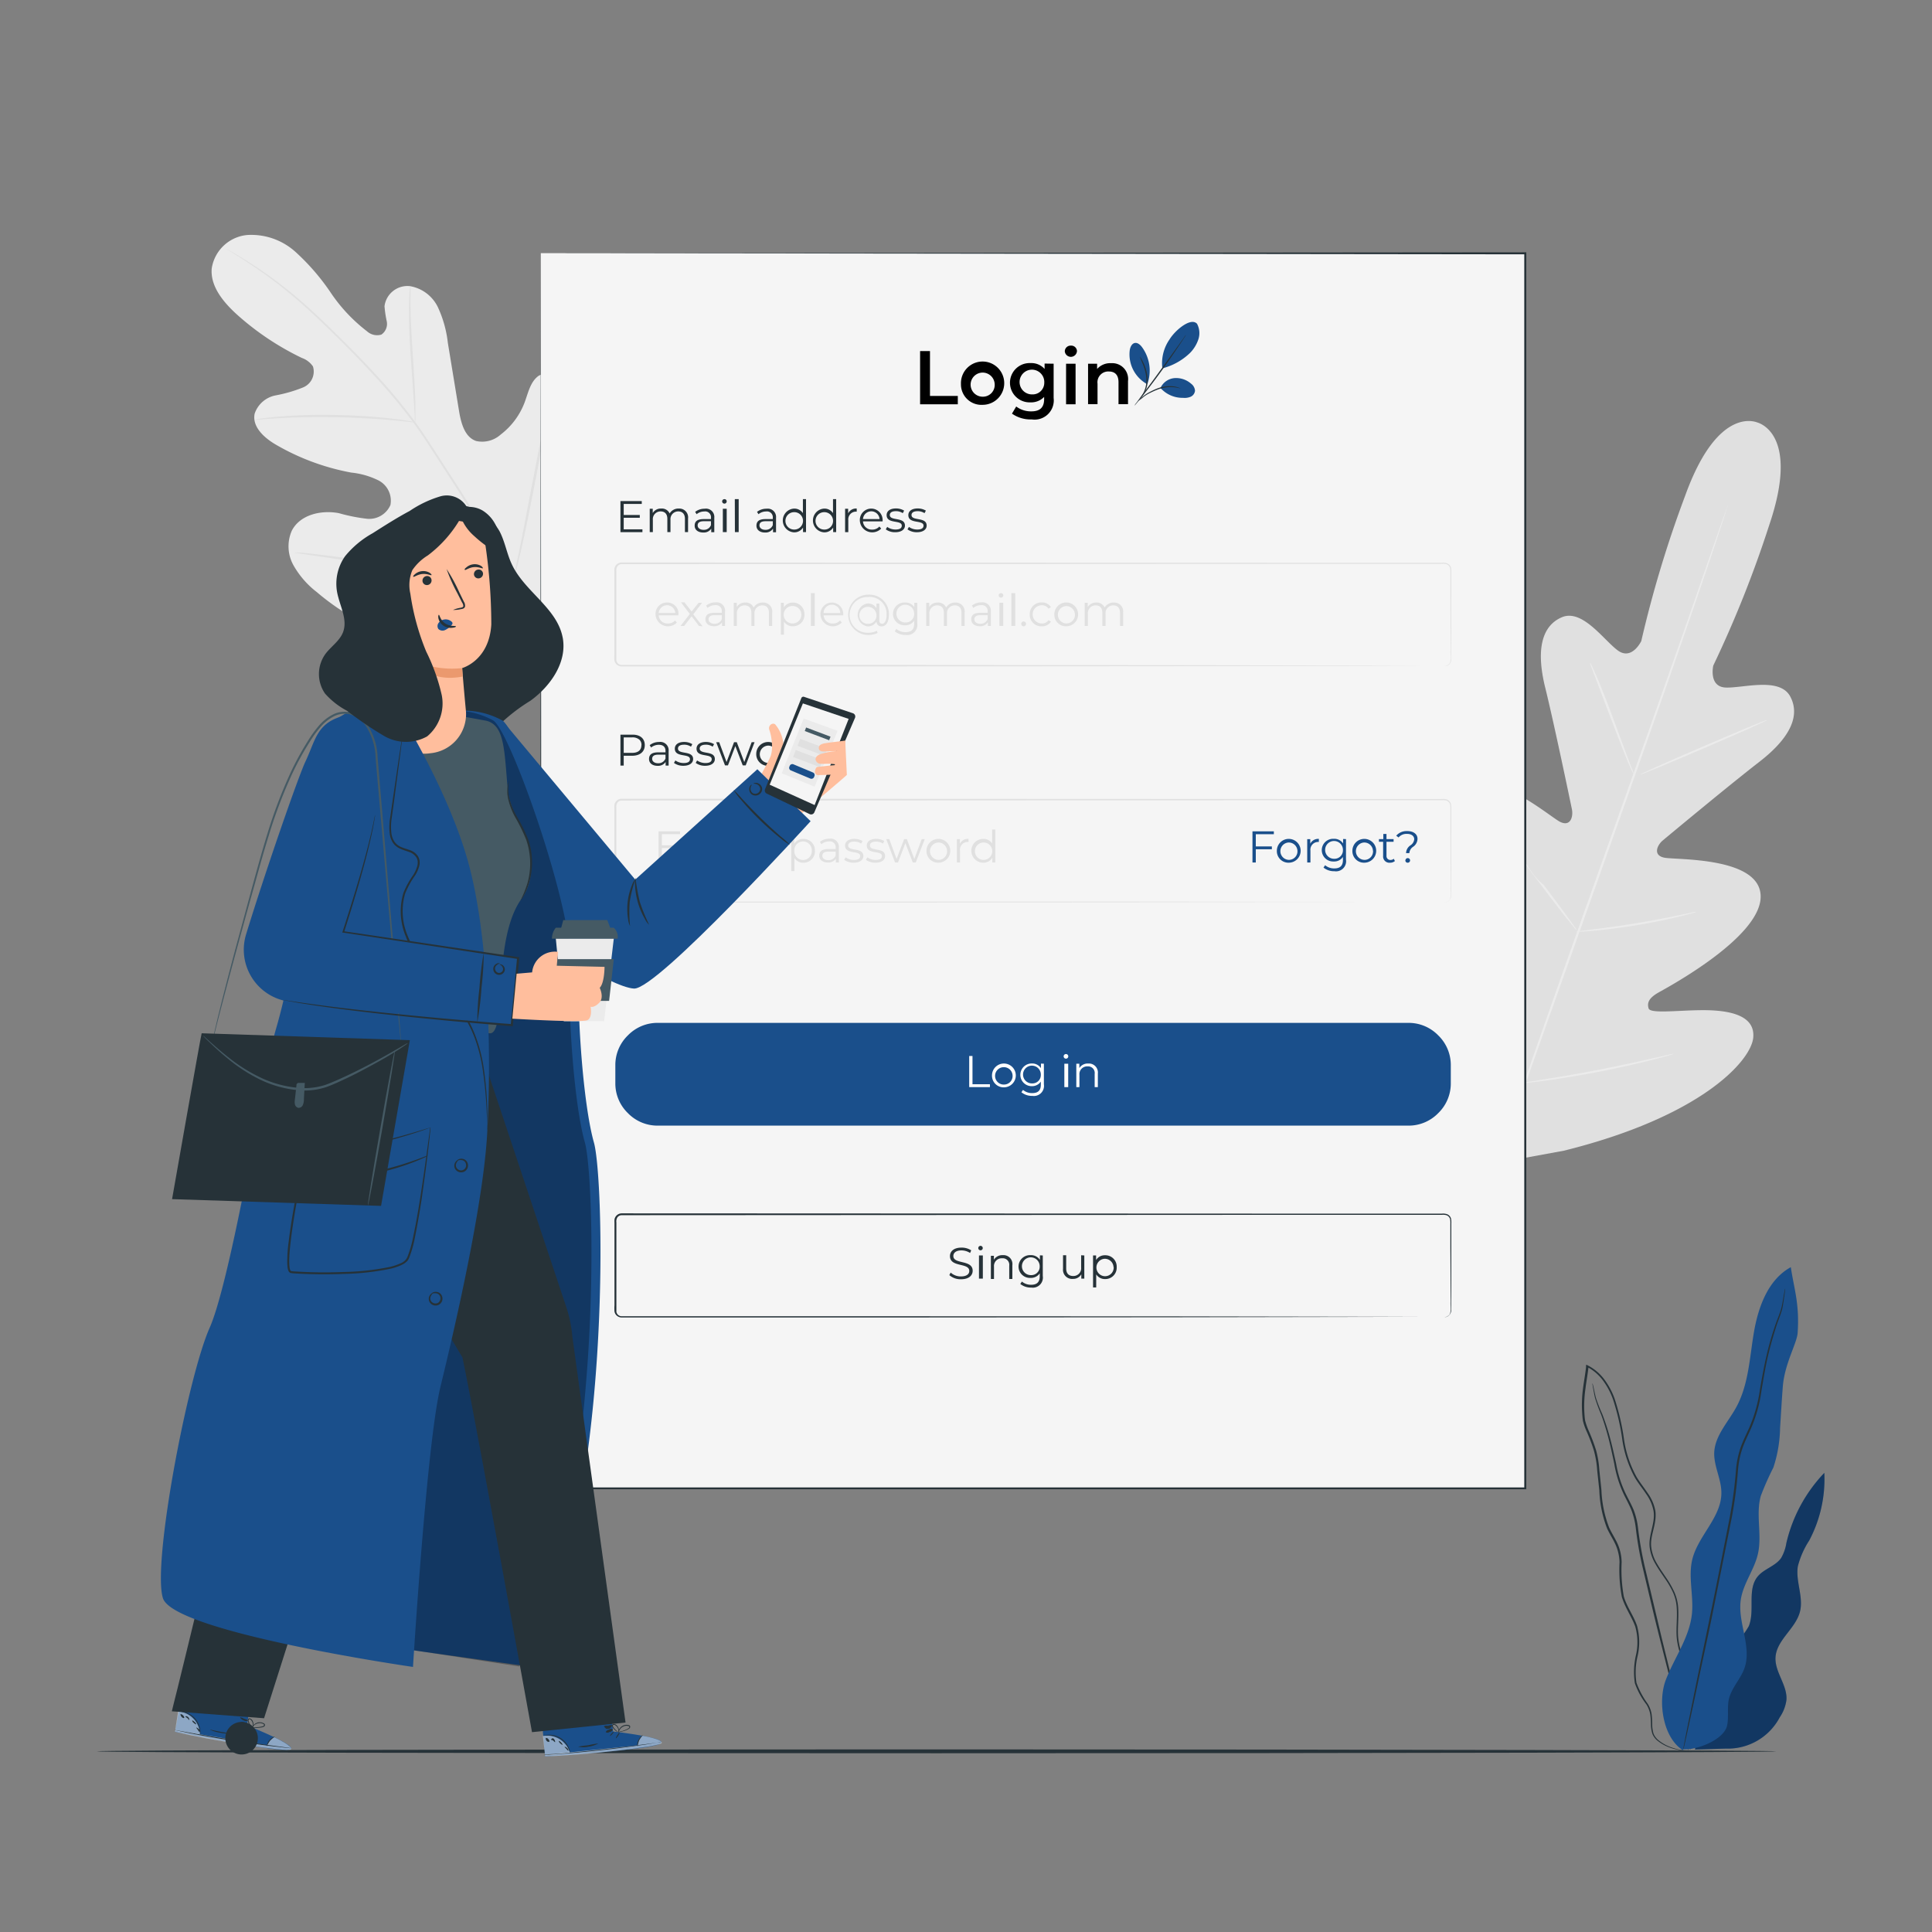 <svg id="Login-illustration" xmlns="http://www.w3.org/2000/svg" xmlns:xlink="http://www.w3.org/1999/xlink" width="212" height="212" viewBox="0 0 212 212">
    <rect x="0" y="0" width="212" height="212" fill="#808080" stroke="none"/>
    <defs>
        <clipPath id="clip-path">
            <rect id="Background" width="212" height="212" fill="none"/>
        </clipPath>
    </defs>
    <rect id="Background-2" data-name="Background" width="212" height="212" fill="none"/>
    <g id="Login-illustration-2" data-name="Login-illustration" clip-path="url(#clip-path)">
        <g id="background-complete--inject-64" transform="translate(23.219 25.752)">
            <path id="Shape" d="M36.2,43.233c6.046-5.966,6.08-15.133,4.444-23.087-.276-1.327-.369-2.76-1.2-3.816a2.771,2.771,0,0,0-3.553-.848c-.912.636-1.149,1.866-1.539,2.913a7.95,7.95,0,0,1-2.62,3.528,3.03,3.03,0,0,1-2.7.717c-1.272-.424-1.671-2.006-1.887-3.337l-1.221-7.433a12.656,12.656,0,0,0-1.077-3.88,4.177,4.177,0,0,0-3.066-2.34,2.532,2.532,0,0,0-2.807,2.2,12.3,12.3,0,0,0,.246,1.662,1.421,1.421,0,0,1-.594,1.454,1.646,1.646,0,0,1-1.565-.36,17.983,17.983,0,0,1-3.986-4.24A24.627,24.627,0,0,0,9.251,1.931,7.238,7.238,0,0,0,3.917.035,4.342,4.342,0,0,0,.012,3.72C-.149,5.67,1.284,7.388,2.713,8.7A30.21,30.21,0,0,0,9.9,13.523a2.463,2.463,0,0,1,1.221.933,1.882,1.882,0,0,1-1.073,2.3,15.573,15.573,0,0,1-3.04.882,3.024,3.024,0,0,0-2.281,1.993c-.314,1.45,1.064,2.68,2.34,3.417a25.728,25.728,0,0,0,8.26,3.057,8.675,8.675,0,0,1,3.023.878,2.505,2.505,0,0,1,1.272,2.684,2.536,2.536,0,0,1-2.544,1.509,19.139,19.139,0,0,1-3.1-.615c-1.946-.377-4.278.153-5.181,1.929a4.265,4.265,0,0,0,.191,3.795,9.8,9.8,0,0,0,2.561,2.938,25.945,25.945,0,0,0,12.215,5.8c4.482.742,8.48.471,12.419-1.789" fill="#ebebeb"/>
            <path id="Shape-2" data-name="Shape" d="M0,0A.848.848,0,0,0,.148.106L.6.39C1,.636,1.594,1,2.34,1.5A50.173,50.173,0,0,1,8.353,6.106c1.2,1.06,2.463,2.277,3.816,3.612s2.748,2.769,4.181,4.333a61.846,61.846,0,0,1,4.24,5.118c.683.929,1.323,1.912,1.972,2.917l1.972,3.053A123.268,123.268,0,0,1,31.44,37.134a60.021,60.021,0,0,1,4.075,10.52,43.914,43.914,0,0,1,1.408,7.479c.081.895.131,1.594.148,2.069,0,.225.021.4.03.538a1.27,1.27,0,0,0,0,.182.874.874,0,0,0,0-.182V57.2c0-.475-.038-1.174-.1-2.073a42.124,42.124,0,0,0-1.336-7.518,59.056,59.056,0,0,0-4.041-10.575,120.345,120.345,0,0,0-6.915-12.007l-1.972-3.053c-.653-1-1.3-1.993-1.989-2.926A58.576,58.576,0,0,0,16.494,13.9c-1.437-1.569-2.862-3-4.2-4.325S9.676,7.03,8.476,5.974A48.336,48.336,0,0,0,2.4,1.412C1.637.933,1.039.564.628.348L.165.085A1.188,1.188,0,0,0,0,0Z" transform="translate(1.632 1.562)" fill="#e0e0e0"/>
            <path id="Shape-3" data-name="Shape" d="M.676,14.942a2.773,2.773,0,0,0,.03-.585c0-.382,0-.929,0-1.607C.667,11.4.553,9.527.417,7.467S.188,3.54.171,2.188V.589A2.7,2.7,0,0,0,.146,0,2.675,2.675,0,0,0,.074.585C.04.962.018,1.509.006,2.188-.02,3.545.04,5.419.18,7.484s.263,3.867.36,5.275c.042.636.072,1.17.1,1.6a2.2,2.2,0,0,0,.034.585Z" transform="translate(21.656 5.645)" fill="#e0e0e0"/>
            <path id="Shape-4" data-name="Shape" d="M0,.548A3.727,3.727,0,0,0,.7.514C1.119.476,1.785.421,2.582.379,4.176.281,6.4.222,8.815.264s4.639.178,6.233.322c.793.068,1.437.14,1.883.187a3.689,3.689,0,0,0,.7.047,3.816,3.816,0,0,0-.683-.144C16.519.6,15.858.5,15.065.413,13.47.222,11.249.056,8.819.014A60.946,60.946,0,0,0,2.57.2C1.772.268,1.128.349.687.417A3.736,3.736,0,0,0,0,.548Z" transform="translate(4.706 19.767)" fill="#e0e0e0"/>
            <path id="Shape-5" data-name="Shape" d="M0,23.278a.925.925,0,0,0,.081-.229c.051-.178.11-.4.187-.666.161-.581.369-1.429.611-2.476.492-2.1,1.077-5.016,1.7-8.243s1.158-6.152,1.6-8.255c.22-1.022.4-1.866.534-2.489.059-.271.106-.5.144-.683A.772.772,0,0,0,4.884,0,1.222,1.222,0,0,0,4.8.229c-.051.178-.11.4-.187.666-.157.581-.365,1.425-.611,2.476-.492,2.095-1.077,5.016-1.7,8.243s-1.158,6.131-1.6,8.251c-.22,1.022-.4,1.866-.534,2.489l-.14.678A.946.946,0,0,0,0,23.278Z" transform="translate(33.012 15.015)" fill="#e0e0e0"/>
            <path id="Shape-6" data-name="Shape" d="M0,.009A1.119,1.119,0,0,0,.242.064l.7.106L3.481.543c2.167.314,5.152.784,8.45,1.306s6.292.967,8.48,1.234c1.085.136,1.963.237,2.574.293l.7.025a.848.848,0,0,0,.246,0,1.119,1.119,0,0,0-.242-.055l-.7-.106-2.544-.373c-2.167-.314-5.152-.784-8.45-1.306S5.7.594,3.515.323C2.425.191,1.548.09.937.03L.246.009A.848.848,0,0,0,0,.009Z" transform="translate(9.069 34.871)" fill="#e0e0e0"/>
            <path id="Shape-7" data-name="Shape" d="M42.221.183s-4.329-2.12-7.984,8.056a125.533,125.533,0,0,0-4.8,15.908s-1.03,2.162-2.574,1.03-3.892-4.6-6.144-3.642c-2.336,1-2.79,3.816-1.823,7.721s2.769,12.567,2.93,13.352-.144,1.967-1.319,1.365-8.255-6.729-10.96-3.193,1.777,13.992,2.247,15.15.3,1.7-.233,2.061-2.714-1.916-4.8-3.574S1.962,51.2.575,53.37-.307,63.754,9.127,76l4.723,5.368,7.094-1.3C35.95,76.355,41.462,70.245,41.72,67.68s-2.828-3.032-5.491-3.032-5.8.424-5.987-.191.021-1.145,1.1-1.755,11.109-6.008,11.194-10.46-9.273-4.066-10.566-4.325-.784-1.382-.182-1.887S39.2,39.866,42.39,37.4s4.583-4.94,3.392-7.174c-1.162-2.158-5.164-.907-7.072-.979s-1.374-2.408-1.374-2.408A124.491,124.491,0,0,0,43.484,11.4C46.952,1.167,42.115.145,42.115.145" transform="translate(127.443 20.446)" fill="#e0e0e0"/>
            <path id="Shape-8" data-name="Shape" d="M28.972,0a.592.592,0,0,1-.064.216c-.064.14-.114.365-.2.636-.182.56-.454,1.378-.8,2.425-.7,2.12-1.73,5.143-3.019,8.9-2.578,7.5-6.229,17.842-10.29,29.256S6.86,63.151,4.24,70.643c-1.3,3.74-2.357,6.784-3.087,8.874L.305,81.929c-.1.267-.17.475-.225.623S0,82.765,0,82.765a.625.625,0,0,1,.059-.216c.059-.14.119-.365.2-.636.187-.564.458-1.378.8-2.425.7-2.12,1.73-5.143,3.023-8.9,2.578-7.5,6.224-17.842,10.29-29.256S22.116,19.6,24.732,12.105c1.3-3.74,2.353-6.784,3.087-8.874.365-1.039.644-1.853.848-2.413.1-.267.174-.475.225-.623a1.068,1.068,0,0,1,.081-.2Z" transform="translate(137.401 29.728)" fill="#ebebeb"/>
            <path id="Shape-9" data-name="Shape" d="M0,0A1.938,1.938,0,0,1,.242.458c.144.3.339.746.572,1.272.466,1.1,1.073,2.629,1.7,4.333L4.13,10.43c.2.522.365.962.5,1.319a2.438,2.438,0,0,1,.165.492,2.434,2.434,0,0,1-.246-.458c-.14-.3-.335-.746-.564-1.3-.458-1.1-1.043-2.642-1.7-4.346S1.077,2.947.636,1.789L.131.471A2.676,2.676,0,0,1,0,0Z" transform="translate(151.257 46.951)" fill="#ebebeb"/>
            <path id="Shape-10" data-name="Shape" d="M0,6c-.025-.055,3.078-1.446,6.932-3.1s7-2.968,7.021-2.9-3.078,1.446-6.932,3.1S.026,6.062,0,6Z" transform="translate(156.735 53.253)" fill="#ebebeb"/>
            <path id="Shape-11" data-name="Shape" d="M0,2.192A2.671,2.671,0,0,1,.522,2.1l1.433-.178c1.2-.148,2.87-.365,4.7-.67S10.129.628,11.317.377L12.728.085A2.76,2.76,0,0,1,13.25,0a2.12,2.12,0,0,1-.5.17c-.331.093-.806.22-1.4.36-1.183.288-2.828.644-4.664.946s-3.506.5-4.723.606c-.606.055-1.1.093-1.437.106a2.319,2.319,0,0,1-.526,0Z" transform="translate(149.701 74.295)" fill="#ebebeb"/>
            <path id="Shape-12" data-name="Shape" d="M0,0A2.34,2.34,0,0,1,.331.365L1.179,1.4c.7.886,1.37,2.468,2.68,3.481C4.893,6.254,5.822,7.5,6.483,8.408l.776,1.085a1.942,1.942,0,0,1,.259.424,2.221,2.221,0,0,1-.326-.365c-.229-.284-.5-.632-.848-1.039-.7-.886-1.641-2.12-2.675-3.485S1.7,2.417,1.039,1.509L.267.416A2.073,2.073,0,0,1,0,0Z" transform="translate(142.298 66.447)" fill="#ebebeb"/>
            <path id="Shape-13" data-name="Shape" d="M0,0A3.9,3.9,0,0,1,.424.471L1.5,1.8c.895,1.128,2.12,2.7,3.468,4.435S7.509,9.557,8.378,10.71L9.4,12.084a3.578,3.578,0,0,1,.348.522,3.163,3.163,0,0,1-.424-.471l-1.073-1.31c-.9-1.128-2.12-2.7-3.468-4.439S2.234,3.066,1.361,1.912L.352.522A3.172,3.172,0,0,1,0,0Z" transform="translate(134.158 80.871)" fill="#ebebeb"/>
            <path id="Shape-14" data-name="Shape" d="M0,3.235A4.639,4.639,0,0,1,.657,3.1l1.806-.288C3.986,2.569,6.089,2.222,8.4,1.772s4.393-.9,5.9-1.247l1.785-.4A3.6,3.6,0,0,1,16.74,0,4.74,4.74,0,0,1,16.1.208c-.424.119-1.022.284-1.768.471-1.5.382-3.579.869-5.894,1.314s-4.422.772-5.936.979c-.767.1-1.386.174-1.819.22A3.583,3.583,0,0,1,0,3.235Z" transform="translate(143.744 89.872)" fill="#ebebeb"/>
        </g>
        <g id="Floor--inject-64" transform="translate(10.6 191.962)">
            <path id="Shape-15" data-name="Shape" d="M184.321.212c0,.122-41.264.212-92.156.212S0,.342,0,.212,41.259,0,92.169,0s92.152.106,92.152.212Z" fill="#263238"/>
        </g>
        <g id="Login--inject-64" transform="translate(59.241 27.687)">
            <rect id="Rectangle" width="108.031" height="135.527" transform="translate(0.102 0.093)" fill="#f5f5f5"/>
            <path id="Shape-16" data-name="Shape" d="M.119.093,108.15,0h.089V135.727H0v-.1C.059,55.095.1.971.1.106.1.954.14,55.095.2,135.629l-.1-.1H108.128l-.11.11h0V.131l.093.089Z" fill="#263238"/>
            <path id="Shape-17" data-name="Shape" d="M0,0H1.085V4.923H4.138v.916H0Z" transform="translate(41.722 10.837)"/>
            <path id="Shape-18" data-name="Shape" d="M2.245,4.753A2.244,2.244,0,0,1,0,2.463a2.374,2.374,0,0,1,4.02-1.8A2.375,2.375,0,0,1,2.374,4.749C2.329,4.752,2.287,4.753,2.245,4.753Zm.132-3.54H2.332a1.323,1.323,0,0,0,.04,2.645H2.41A1.293,1.293,0,0,0,3.7,2.463,1.324,1.324,0,0,0,2.377,1.212Z" transform="translate(46.206 11.986)"/>
            <path id="Shape-19" data-name="Shape" d="M2.244,6.187a3.526,3.526,0,0,1-2.03-.639L.68,4.765A2.669,2.669,0,0,0,2.289,5.3h.037c.966,0,1.417-.43,1.417-1.353V3.713a1.971,1.971,0,0,1-1.408.6l-.085,0-.1,0A2.154,2.154,0,0,1,2.153,0l.1,0,.1,0a1.926,1.926,0,0,1,1.44.647V.054L4.785.07V3.831a2.109,2.109,0,0,1-2.4,2.353ZM2.405.724a1.357,1.357,0,0,0,0,2.714l.083,0a1.263,1.263,0,0,0,.87-.345,1.28,1.28,0,0,0,.4-.929A1.357,1.357,0,0,0,2.405.724Z" transform="translate(51.59 12.153)"/>
            <path id="Shape-20" data-name="Shape" d="M1.183,6.438H.14V1.986H1.183v4.45ZM.667,1.23h0A.667.667,0,0,1,0,.626.637.637,0,0,1,.636,0h.03L.712,0a.624.624,0,0,1,.623.6.673.673,0,0,1-.656.631Z" transform="translate(57.6 10.238)"/>
            <path id="Shape-21" data-name="Shape" d="M4.384,1.958V4.5H3.341V2.085c0-.793-.39-1.174-1.056-1.174A1.184,1.184,0,0,0,1.039,2.25V4.5H0V.058H.992V.635A1.921,1.921,0,0,1,2.527,0,1.744,1.744,0,0,1,4.384,1.958Z" transform="translate(60.153 12.166)"/>
            <path id="Shape-22" data-name="Shape" d="M3.865.194a2.188,2.188,0,0,1,.157,1.7,3.85,3.85,0,0,1-.912,1.5,6.784,6.784,0,0,1-3.044,1.7A4.571,4.571,0,0,1,.85,1.924c.606-1,2.319-2.451,3.01-1.73" transform="translate(68.241 7.637)" fill="#1a4f8b"/>
            <path id="Shape-23" data-name="Shape" d="M.008,1.082A1.861,1.861,0,0,1,1.56.005a2.5,2.5,0,0,1,1.81.619,1.051,1.051,0,0,1,.424.763.814.814,0,0,1-.466.661,1.7,1.7,0,0,1-.848.123A3.209,3.209,0,0,1,0,1.082" transform="translate(68.094 13.796)" fill="#1a4f8b"/>
            <path id="Shape-24" data-name="Shape" d="M0,1.635a3.393,3.393,0,0,1,.538-.522A3.46,3.46,0,0,1,1.221.664,7.323,7.323,0,0,1,2.133.24a3.727,3.727,0,0,1,1.8-.208,2.485,2.485,0,0,1,.534.14.6.6,0,0,1,.182.093A3.83,3.83,0,0,0,3.922.121,4.024,4.024,0,0,0,2.175.358a8.9,8.9,0,0,0-.9.4,3.718,3.718,0,0,0-.683.424A5.455,5.455,0,0,1,0,1.635Z" transform="translate(65.656 14.685)" fill="#263238"/>
            <path id="Shape-25" data-name="Shape" d="M5.665,0a2.449,2.449,0,0,1-.2.331c-.131.2-.322.5-.564.848C4.422,1.9,3.74,2.9,2.964,3.977S1.45,6.017.907,6.7c-.271.343-.5.615-.653.8A2.383,2.383,0,0,1,0,7.78a1.874,1.874,0,0,1,.216-.31l.619-.848c.526-.7,1.247-1.658,2.022-2.739L4.842,1.145,5.444.3a2.145,2.145,0,0,1,.22-.3Z" transform="translate(65.237 9.048)" fill="#263238"/>
            <path id="Shape-26" data-name="Shape" d="M1.988,4.442A4.371,4.371,0,0,0,1.4.5C1.2.215.878-.07.555.015S.063.5.021.863A3.723,3.723,0,0,0,1.942,4.527" transform="translate(64.698 9.94)" fill="#1a4f8b"/>
            <path id="Shape-27" data-name="Shape" d="M.04,0A1.487,1.487,0,0,1,.154.165c.068.11.153.271.254.479A4.927,4.927,0,0,1,.888,2.37a3.137,3.137,0,0,1-.093.992,2.841,2.841,0,0,1-.331.767,3,3,0,0,1-.322.424.848.848,0,0,1-.14.14c-.021,0,.165-.233.386-.628a3.192,3.192,0,0,0,.284-.729,3.159,3.159,0,0,0,.081-.954A5.55,5.55,0,0,0,.3.687,7.349,7.349,0,0,1,.04,0Z" transform="translate(65.799 11.431)" fill="#263238"/>
            <path id="Shape-28" data-name="Shape" d="M2.413,3.1v.31H0V0H2.34V.314H.36V1.526H2.124v.305H.36V3.1Z" transform="translate(8.84 27.297)" fill="#263238"/>
            <path id="Shape-29" data-name="Shape" d="M4.206,1.1V2.585H3.863V1.131c0-.538-.276-.818-.738-.818a.848.848,0,0,0-.848.929V2.585H1.933V1.131c0-.538-.276-.818-.742-.818a.848.848,0,0,0-.848.929V2.585H0V.02H.331V.491A1.03,1.03,0,0,1,1.272,0a.92.92,0,0,1,.912.538A1.119,1.119,0,0,1,3.2,0,.967.967,0,0,1,4.206,1.1Z" transform="translate(12.054 28.117)" fill="#263238"/>
            <path id="Shape-30" data-name="Shape" d="M1.019,2.623c-.027,0-.055,0-.082,0C.368,2.62,0,2.327,0,1.874c0-.495.315-.725.992-.725h.8V.992A.636.636,0,0,0,1.06.313H1.053a1.326,1.326,0,0,0-.84.3L.055.356A1.658,1.658,0,0,1,1.062.012H1.1A.911.911,0,0,1,2.154,1v1.59H1.819V2.2A.96.96,0,0,1,1.019,2.623ZM.984,1.386c-.436,0-.657.154-.657.458,0,.285.267.483.649.483l.05,0a.818.818,0,0,0,.763-.519V1.386Z" transform="translate(16.985 28.124)" fill="#263238"/>
            <path id="Shape-31" data-name="Shape" d="M.5,3.617H.077V1.052H.5V3.616ZM.251.492A.25.25,0,0,1,0,.242.246.246,0,0,1,.077.068.248.248,0,0,1,.248,0H.262A.24.24,0,0,1,.429.067.245.245,0,0,1,.5.238a.254.254,0,0,1-.072.18A.251.251,0,0,1,.255.492Z" transform="translate(20 27.085)" fill="#263238"/>
            <path id="Shape-32" data-name="Shape" d="M0,0H.424V3.617H.01Z" transform="translate(21.391 27.085)" fill="#263238"/>
            <path id="Shape-33" data-name="Shape" d="M1.016,2.622c-.028,0-.056,0-.084,0C.366,2.618,0,2.325,0,1.872c0-.495.314-.725.988-.725h.806V.99A.634.634,0,0,0,1.068.311H1.057a1.32,1.32,0,0,0-.836.3L.064.354A1.65,1.65,0,0,1,1.071.01h.036A.921.921,0,0,1,1.242,0,.912.912,0,0,1,2.15,1V2.592H1.819v-.4A.967.967,0,0,1,1.016,2.622ZM.988,1.384c-.443,0-.658.15-.658.458,0,.285.267.483.649.483h.049a.82.82,0,0,0,.766-.519V1.384Z" transform="translate(23.765 28.126)" fill="#263238"/>
            <path id="Shape-34" data-name="Shape" d="M1.276,3.643H1.231a1.306,1.306,0,0,1,0-2.607h.041a1.125,1.125,0,0,1,.939.5V0h.343V3.617h-.33v-.5A1.119,1.119,0,0,1,1.276,3.643ZM1.262,1.429h-.03a.954.954,0,0,0,.03,1.908h.013a.954.954,0,0,0-.012-1.909Z" transform="translate(26.651 27.085)" fill="#263238"/>
            <path id="Shape-35" data-name="Shape" d="M1.269,3.643H1.231a1.306,1.306,0,0,1,0-2.607h.044a1.11,1.11,0,0,1,.932.5V0h.347V3.617h-.33v-.5A1.119,1.119,0,0,1,1.269,3.643Zm-.008-.306h.013a.939.939,0,0,0,.937-1,.954.954,0,0,0-.954-.908H1.226a.954.954,0,0,0,.032,1.908Z" transform="translate(29.958 27.085)" fill="#263238"/>
            <path id="Shape-36" data-name="Shape" d="M1.276,0V.338H1.2a.848.848,0,0,0-.848.946V2.59H0V.025H.335v.5A.962.962,0,0,1,1.276,0Z" transform="translate(33.492 28.116)" fill="#263238"/>
            <path id="Shape-37" data-name="Shape" d="M1.357,2.629A1.356,1.356,0,0,1,0,1.324a1.251,1.251,0,1,1,2.5,0,.43.43,0,0,1,0,.046.524.524,0,0,0,0,.059H.346a.95.95,0,0,0,.948.9l.061,0h.031a1.018,1.018,0,0,0,.758-.339l.2.224A1.361,1.361,0,0,1,1.357,2.629ZM1.255.321a.914.914,0,0,0-.909.85H2.164A.914.914,0,0,0,1.255.321Z" transform="translate(35.109 28.098)" fill="#263238"/>
            <path id="Shape-38" data-name="Shape" d="M0,2.294l.157-.271a1.543,1.543,0,0,0,.912.288c.488,0,.687-.165.687-.424C1.755,1.217.093,1.743.093.73.093.306.454,0,1.107,0a1.7,1.7,0,0,1,.907.237l-.148.28A1.323,1.323,0,0,0,1.107.3C.644.3.441.475.441.721c0,.691,1.662.17,1.662,1.158,0,.424-.39.729-1.06.729A1.7,1.7,0,0,1,0,2.294Z" transform="translate(37.956 28.106)" fill="#263238"/>
            <path id="Shape-39" data-name="Shape" d="M0,2.294l.157-.271a1.556,1.556,0,0,0,.912.288c.488,0,.691-.165.691-.424C1.76,1.217.093,1.743.093.73.093.306.454,0,1.111,0a1.726,1.726,0,0,1,.907.237l-.153.28A1.306,1.306,0,0,0,1.111.3C.644.3.441.475.441.721c0,.691,1.662.17,1.662,1.158,0,.424-.39.729-1.056.729A1.717,1.717,0,0,1,0,2.294Z" transform="translate(40.339 28.107)" fill="#263238"/>
            <path id="Shape-40" data-name="Shape" d="M1.357,2.612A1.356,1.356,0,0,1,0,1.307,1.238,1.238,0,0,1,1.235,0H1.3A1.224,1.224,0,0,1,2.516,1.307a.207.207,0,0,0-.022.105H.349a.957.957,0,0,0,.32.655.947.947,0,0,0,.628.238l.061,0h.034a1.008,1.008,0,0,0,.75-.335l.2.224A1.364,1.364,0,0,1,1.357,2.612ZM1.259.3a.915.915,0,0,0-.91.85H2.168A.914.914,0,0,0,1.259.3Z" transform="translate(12.693 38.427)" fill="#e0e0e0"/>
            <path id="Shape-41" data-name="Shape" d="M2.022,2.586l-.806-1.06L.39,2.586H0L1.013,1.272.047,0h.39l.772,1L1.98.042h.377L1.395,1.314,2.417,2.629Z" transform="translate(15.438 38.414)" fill="#e0e0e0"/>
            <path id="Shape-42" data-name="Shape" d="M1.014,2.623c-.027,0-.055,0-.082,0C.366,2.62,0,2.327,0,1.874c0-.495.314-.725.988-.725H1.8V.992A.639.639,0,0,0,1.077.313H1.066a1.321,1.321,0,0,0-.837.3L.076.355a1.621,1.621,0,0,1,1-.348H1.12A.918.918,0,0,1,1.24,0,.917.917,0,0,1,2.15,1.017V2.595H1.819V2.2A.972.972,0,0,1,1.014,2.623ZM1,1.411c-.442,0-.657.151-.657.463,0,.285.267.483.649.483l.05,0A.824.824,0,0,0,1.8,1.835V1.411Z" transform="translate(18.168 38.406)" fill="#e0e0e0"/>
            <path id="Shape-43" data-name="Shape" d="M4.219,1.092V2.568H3.863V1.126c0-.538-.276-.818-.738-.818a.848.848,0,0,0-.848.929V2.568H1.933V1.126c0-.538-.276-.818-.742-.818a.848.848,0,0,0-.848.929V2.568H0V.024H.331V.49A1.039,1.039,0,0,1,1.272,0a.924.924,0,0,1,.912.543A1.119,1.119,0,0,1,3.2,0a.971.971,0,0,1,1.022,1.09Z" transform="translate(21.272 38.433)" fill="#e0e0e0"/>
            <path id="Shape-44" data-name="Shape" d="M.344,3.52H0V.022H.33V.531A1.12,1.12,0,0,1,1.278,0h.066A1.245,1.245,0,0,1,2.59,1.294,1.242,1.242,0,0,1,1.348,2.6H1.282a1.114,1.114,0,0,1-.939-.51V3.519Zm.945-1.229H1.3A.958.958,0,0,0,1.286.374H1.259a.958.958,0,0,0,.026,1.916Z" transform="translate(26.441 38.435)" fill="#e0e0e0"/>
            <path id="Shape-45" data-name="Shape" d="M0,0H.424V3.6H0Z" transform="translate(29.735 37.397)" fill="#e0e0e0"/>
            <path id="Shape-46" data-name="Shape" d="M1.357,2.629A1.356,1.356,0,0,1,0,1.324a1.251,1.251,0,1,1,2.5,0c0,.014,0,.03,0,.046s0,.039,0,.059H.346a.957.957,0,0,0,.952.893l.061,0h.033a1.011,1.011,0,0,0,.751-.335l.2.224A1.361,1.361,0,0,1,1.357,2.629ZM1.257.259a.913.913,0,0,0-.912.912H2.169A.913.913,0,0,0,1.257.259Z" transform="translate(30.789 38.41)" fill="#e0e0e0"/>
            <path id="Shape-47" data-name="Shape" d="M2.223,4.423H2.21A2.209,2.209,0,1,1,2.208,0c.048,0,.093,0,.138,0a2.119,2.119,0,0,1,2.12,2.163c0,.838-.3,1.319-.81,1.319H3.626a.522.522,0,0,1-.521-.531,1.092,1.092,0,0,1-.934.531H2.129a1.272,1.272,0,0,1,0-2.518h.04a1.088,1.088,0,0,1,.927.514v-.5h.318V2.824c0,.321.188.369.3.369.311,0,.5-.387.5-1.035A1.858,1.858,0,0,0,2.356.249c-.048,0-.1,0-.146.006l-.093,0a1.963,1.963,0,0,0,0,3.926l.091,0a2.138,2.138,0,0,0,.937-.217l.081.238A2.339,2.339,0,0,1,2.223,4.423ZM2.175,1.34H2.14A.928.928,0,0,0,2.172,3.2H2.2a.906.906,0,0,0,.9-.988v.008A.927.927,0,0,0,2.175,1.34Z" transform="translate(33.834 37.566)" fill="#e0e0e0"/>
            <path id="Shape-48" data-name="Shape" d="M1.309,3.561a1.8,1.8,0,0,1-1.122-.4L.361,2.9a1.532,1.532,0,0,0,.976.352h.037c.645,0,.946-.3.946-.933V2a1.16,1.16,0,0,1-.951.5h-.05l-.073,0A1.247,1.247,0,0,1,.179.6,1.254,1.254,0,0,1,1.247,0l.073,0h.049a1.159,1.159,0,0,1,.964.514V.032h.322V2.288A1.109,1.109,0,0,1,1.383,3.56ZM1.341.244a.976.976,0,0,0-.9,1.34.97.97,0,0,0,.9.61l.06,0a.915.915,0,0,0,.915-.947.976.976,0,0,0-.975-1Z" transform="translate(38.753 38.425)" fill="#e0e0e0"/>
            <path id="Shape-49" data-name="Shape" d="M4.219,1.092V2.568H3.871V1.126c0-.538-.271-.818-.738-.818a.848.848,0,0,0-.848.929V2.568H1.938V1.126c0-.538-.271-.818-.742-.818a.848.848,0,0,0-.848.929V2.568H0V.024H.331V.49A1.043,1.043,0,0,1,1.272,0a.929.929,0,0,1,.916.543A1.115,1.115,0,0,1,3.2,0a.971.971,0,0,1,1.018,1.09Z" transform="translate(42.392 38.433)" fill="#e0e0e0"/>
            <path id="Shape-50" data-name="Shape" d="M1.021,2.624c-.028,0-.056,0-.084,0C.368,2.62,0,2.327,0,1.874c0-.494.314-.724.988-.724H1.8V.992A.633.633,0,0,0,1.077.314H1.058a1.294,1.294,0,0,0-.83.3L.072.356a1.63,1.63,0,0,1,1-.349h.039A.924.924,0,0,1,1.238,0a.914.914,0,0,1,.641.26.927.927,0,0,1,.271.758V2.595H1.819V2.2A.959.959,0,0,1,1.021,2.624ZM1,1.412c-.442,0-.657.151-.657.462,0,.285.267.483.649.483l.052,0A.822.822,0,0,0,1.8,1.836V1.412Z" transform="translate(47.335 38.406)" fill="#e0e0e0"/>
            <path id="Shape-51" data-name="Shape" d="M.5,3.6H.081V1.052H.5V3.6ZM.258.492h0A.253.253,0,0,1,0,.242.25.25,0,0,1,.251,0h.01A.249.249,0,0,1,.431.066.248.248,0,0,1,.509.238a.251.251,0,0,1-.25.255Z" transform="translate(50.346 37.397)" fill="#e0e0e0"/>
            <path id="Shape-52" data-name="Shape" d="M0,0H.424V3.6H0Z" transform="translate(51.737 37.397)" fill="#e0e0e0"/>
            <path id="Shape-53" data-name="Shape" d="M0,.263A.259.259,0,0,1,.259,0,.263.263,0,0,1,.526.263.267.267,0,0,1,.259.53.263.263,0,0,1,0,.263Z" transform="translate(52.822 40.509)" fill="#e0e0e0"/>
            <path id="Shape-54" data-name="Shape" d="M0,1.307A1.272,1.272,0,0,1,1.323,0a1.132,1.132,0,0,1,1,.509L2.07.688A.878.878,0,0,0,1.323.307a1,1,0,0,0,0,2,.848.848,0,0,0,.746-.373l.259.174a1.132,1.132,0,0,1-1,.509A1.272,1.272,0,0,1,0,1.307Z" transform="translate(53.75 38.421)" fill="#e0e0e0"/>
            <path id="Shape-55" data-name="Shape" d="M1.271,2.612A1.271,1.271,0,0,1,0,1.306,1.306,1.306,0,1,1,1.307,2.612ZM1.307.395H1.279A.954.954,0,0,0,1.307,2.3h.019a.937.937,0,0,0,.935-1A.953.953,0,0,0,1.307.395Z" transform="translate(56.451 38.423)" fill="#e0e0e0"/>
            <path id="Shape-56" data-name="Shape" d="M4.219,1.092V2.568H3.871V1.126c0-.538-.271-.818-.738-.818a.848.848,0,0,0-.848.929V2.568H1.938V1.126c0-.538-.271-.818-.742-.818a.848.848,0,0,0-.848.929V2.568H0V.024H.331V.49A1.043,1.043,0,0,1,1.272,0a.92.92,0,0,1,.912.543A1.128,1.128,0,0,1,3.2,0a.971.971,0,0,1,1.018,1.09Z" transform="translate(59.784 38.433)" fill="#e0e0e0"/>
            <path id="Shape-57" data-name="Shape" d="M91.093,11.372a.75.75,0,0,0,.471-.2c.31-.242.178-.814.2-1.484,0-1.365,0-3.392-.021-5.961V1.132a2.264,2.264,0,0,0-.034-.543.649.649,0,0,0-.343-.382,1.242,1.242,0,0,0-.555-.059H73.191L.823.178A.594.594,0,0,0,.344.42.823.823,0,0,0,.229.988v9.769a.577.577,0,0,0,.314.424.555.555,0,0,0,.259.064H28.574l32.534.025,21.934.034L89,11.325h0l-5.961.021-21.934.034-32.534.025H.8a.806.806,0,0,1-.789-.661,4.918,4.918,0,0,1,0-.661V1.03a3.417,3.417,0,0,1,0-.348A.763.763,0,0,1,.157.335.81.81,0,0,1,.815,0L73.183.034H90.8a1.327,1.327,0,0,1,.6.072A.742.742,0,0,1,91.8.53a2.217,2.217,0,0,1,.038.572V3.7c0,2.586,0,4.6-.021,5.961v.9a.734.734,0,0,1-.22.644.645.645,0,0,1-.5.165Z" transform="translate(8.166 34.034)" fill="#e0e0e0"/>
            <path id="Shape-58" data-name="Shape" d="M.36,3.393H0V0H1.333c.838,0,1.338.43,1.338,1.15S2.15,2.316,1.276,2.316H.36V3.392ZM.36.3V2h.908C1.935,2,2.3,1.7,2.3,1.15h.009A.792.792,0,0,0,2.1.57,1.132,1.132,0,0,0,1.268.3Z" transform="translate(8.84 52.927)" fill="#263238"/>
            <path id="Shape-59" data-name="Shape" d="M1.018,2.625c-.027,0-.055,0-.082,0C.368,2.622,0,2.329,0,1.876c0-.491.324-.73.992-.73h.814V.989c0-.435-.259-.674-.729-.674H1.062a1.307,1.307,0,0,0-.833.3L.072.357a1.634,1.634,0,0,1,1-.348h.039a.911.911,0,0,1,1.039,1V2.6H1.819V2.2A.962.962,0,0,1,1.018,2.625ZM1,1.4c-.436,0-.657.154-.657.458,0,.285.266.483.648.483l.056,0a.819.819,0,0,0,.759-.519V1.4Z" transform="translate(11.978 53.724)" fill="#263238"/>
            <path id="Shape-60" data-name="Shape" d="M0,2.3l.157-.271a1.573,1.573,0,0,0,.912.284c.488,0,.687-.165.687-.424,0-.666-1.662-.14-1.662-1.153C.093.31.454,0,1.107,0a1.7,1.7,0,0,1,.907.242L1.866.518A1.31,1.31,0,0,0,1.107.3C.644.3.441.479.441.721c0,.7,1.662.174,1.662,1.158,0,.424-.39.734-1.06.734A1.7,1.7,0,0,1,0,2.3Z" transform="translate(14.713 53.729)" fill="#263238"/>
            <path id="Shape-61" data-name="Shape" d="M0,2.3l.153-.271a1.59,1.59,0,0,0,.916.284c.488,0,.687-.165.687-.424,0-.666-1.666-.14-1.666-1.153C.089.31.454,0,1.107,0a1.726,1.726,0,0,1,.907.242L1.861.517A1.306,1.306,0,0,0,1.107.3C.64.3.437.479.437.721c0,.7,1.662.174,1.662,1.158,0,.424-.39.734-1.056.734A1.7,1.7,0,0,1,0,2.3Z" transform="translate(17.1 53.729)" fill="#263238"/>
            <path id="Shape-62" data-name="Shape" d="M4.21,0,3.239,2.544H2.913L2.1.424l-.81,2.12H.967L0,0H.331l.806,2.179L1.959,0h.3l.823,2.179L3.892,0Z" transform="translate(19.347 53.755)" fill="#263238"/>
            <path id="Shape-63" data-name="Shape" d="M1.271,2.612A1.271,1.271,0,0,1,0,1.3a1.306,1.306,0,1,1,1.306,1.31ZM1.309.395H1.277A.954.954,0,0,0,1.307,2.3h.019a.938.938,0,0,0,.935-1A.953.953,0,0,0,1.309.395Z" transform="translate(23.743 53.734)" fill="#263238"/>
            <path id="Shape-64" data-name="Shape" d="M1.28,0V.342H1.2a.848.848,0,0,0-.848.95V2.6H0V.054H.331v.5A.971.971,0,0,1,1.28,0Z" transform="translate(27.072 53.718)" fill="#263238"/>
            <path id="Shape-65" data-name="Shape" d="M1.346,3.648h-.04a1.306,1.306,0,0,1,0-2.612H1.34a1.124,1.124,0,0,1,.942.509V0h.343V3.621h-.33V3.112A1.114,1.114,0,0,1,1.346,3.648Zm-.01-.31h.013a.937.937,0,0,0,.936-1,.953.953,0,0,0-.953-.908H1.3a.954.954,0,0,0,.032,1.908Z" transform="translate(28.667 52.699)" fill="#263238"/>
            <path id="Shape-66" data-name="Shape" d="M2.417,3.1v.314H0V0H2.357V.314H.365V1.531H2.128v.305H.365V3.108Z" transform="translate(13.025 63.536)" fill="#e0e0e0"/>
            <path id="Shape-67" data-name="Shape" d="M2.345,1.1V2.589H2V1.134A.717.717,0,0,0,1.23.316a.848.848,0,0,0-.9.924V2.589H0V.023H.331V.494A1.077,1.077,0,0,1,1.306,0,.979.979,0,0,1,2.345,1.1Z" transform="translate(16.231 64.365)" fill="#e0e0e0"/>
            <path id="Shape-68" data-name="Shape" d="M1.751,2.972a.823.823,0,0,1-.543.182.678.678,0,0,1-.75-.746V.856H0V.564H.458V0H.806V.564h.78V.856H.806V2.387a.424.424,0,0,0,.424.466.564.564,0,0,0,.382-.131Z" transform="translate(19.118 63.825)" fill="#e0e0e0"/>
            <path id="Shape-69" data-name="Shape" d="M1.357,2.612A1.357,1.357,0,0,1,0,1.3,1.233,1.233,0,0,1,1.232,0H1.3A1.222,1.222,0,0,1,2.516,1.3a.21.21,0,0,0-.022.106H.349a.951.951,0,0,0,.949.9l.061,0h.034a1.008,1.008,0,0,0,.75-.335l.2.224A1.364,1.364,0,0,1,1.357,2.612ZM1.259.3a.915.915,0,0,0-.91.85H2.168A.914.914,0,0,0,1.259.3Z" transform="translate(21.143 64.367)" fill="#e0e0e0"/>
            <path id="Shape-70" data-name="Shape" d="M1.276,0V.338H1.191a.848.848,0,0,0-.848.946v1.31H0V.029H.331v.5A.971.971,0,0,1,1.276,0Z" transform="translate(24.367 64.364)" fill="#e0e0e0"/>
            <path id="Shape-71" data-name="Shape" d="M.347,3.533H0V.022H.33v.5A1.124,1.124,0,0,1,1.285,0h.07A1.241,1.241,0,0,1,2.595,1.3,1.246,1.246,0,0,1,1.349,2.613H1.287A1.117,1.117,0,0,1,.347,2.1V3.532ZM1.3.28A.958.958,0,0,0,.339,1.3a.958.958,0,1,0,1.913,0A.958.958,0,0,0,1.3.28Z" transform="translate(27.585 64.367)" fill="#e0e0e0"/>
            <path id="Shape-72" data-name="Shape" d="M1.021,2.625c-.028,0-.056,0-.084,0C.368,2.622,0,2.328,0,1.875c0-.491.323-.729.988-.729H1.8V.989A.634.634,0,0,0,1.077.311H1.066A1.3,1.3,0,0,0,.229.616L.072.357a1.624,1.624,0,0,1,1-.348h.042A.916.916,0,0,1,1.247,0a.9.9,0,0,1,.639.263.919.919,0,0,1,.264.769v1.59H1.819V2.2A.957.957,0,0,1,1.021,2.625ZM1,1.426c-.439,0-.662.154-.662.458,0,.285.267.483.649.483l.05,0A.818.818,0,0,0,1.8,1.85V1.426Z" transform="translate(30.659 64.333)" fill="#e0e0e0"/>
            <path id="Shape-73" data-name="Shape" d="M0,2.3l.157-.276a1.543,1.543,0,0,0,.912.288c.488,0,.687-.165.687-.424,0-.666-1.662-.14-1.662-1.153C.093.31.454,0,1.107,0a1.768,1.768,0,0,1,.907.237l-.153.28A1.306,1.306,0,0,0,1.107.3C.644.3.437.479.437.721c0,.7,1.666.174,1.666,1.158,0,.445-.39.734-1.06.734A1.726,1.726,0,0,1,0,2.3Z" transform="translate(33.394 64.363)" fill="#e0e0e0"/>
            <path id="Shape-74" data-name="Shape" d="M0,2.3l.157-.276a1.543,1.543,0,0,0,.912.288c.488,0,.687-.165.687-.424,0-.666-1.662-.14-1.662-1.153C.093.31.454,0,1.107,0a1.743,1.743,0,0,1,.907.237l-.148.28A1.323,1.323,0,0,0,1.107.3C.644.3.441.479.441.721c0,.7,1.662.174,1.662,1.158,0,.445-.39.734-1.06.734A1.734,1.734,0,0,1,0,2.3Z" transform="translate(35.777 64.363)" fill="#e0e0e0"/>
            <path id="Shape-75" data-name="Shape" d="M4.227,0,3.239,2.565H2.913L2.1.445l-.81,2.12H.967L0,0H.335l.8,2.179L1.963,0h.3l.818,2.179L3.892,0Z" transform="translate(38.007 64.389)" fill="#e0e0e0"/>
            <path id="Shape-76" data-name="Shape" d="M1.271,2.612A1.271,1.271,0,0,1,0,1.3a1.306,1.306,0,1,1,1.306,1.31Zm.036-.31h.016a.937.937,0,0,0,.933-1A.952.952,0,0,0,1.305.395H1.272A.954.954,0,0,0,1.3,2.3Z" transform="translate(42.425 64.367)" fill="#e0e0e0"/>
            <path id="Shape-77" data-name="Shape" d="M1.276,0V.338H1.191a.848.848,0,0,0-.848.946v1.31H0V.029H.331v.5A.971.971,0,0,1,1.276,0Z" transform="translate(45.758 64.364)" fill="#e0e0e0"/>
            <path id="Shape-78" data-name="Shape" d="M1.346,3.648h-.04a1.306,1.306,0,0,1,0-2.612h.043a1.1,1.1,0,0,1,.932.509V0l.347,0V3.625H2.3V3.112A1.122,1.122,0,0,1,1.346,3.648ZM1.338,1.433H1.306a.954.954,0,0,0,.03,1.907h.016a.954.954,0,0,0-.014-1.908Z" transform="translate(47.344 63.329)" fill="#e0e0e0"/>
            <path id="Shape-79" data-name="Shape" d="M.365.314v1.34H2.128v.314H.365v1.45H0V0H2.345V.314Z" transform="translate(78.194 63.536)" fill="#1a4f8b"/>
            <path id="Shape-80" data-name="Shape" d="M1.271,2.612A1.271,1.271,0,0,1,0,1.3a1.306,1.306,0,1,1,1.31,1.31ZM1.31,2.3h.016a.937.937,0,0,0,.934-1A.953.953,0,0,0,1.309.395H1.275A.954.954,0,0,0,1.307,2.3Z" transform="translate(80.869 64.367)" fill="#1a4f8b"/>
            <path id="Shape-81" data-name="Shape" d="M1.276,0V.338H1.2a.848.848,0,0,0-.848.946v1.31H0V.028H.335v.5A.971.971,0,0,1,1.276,0Z" transform="translate(84.202 64.364)" fill="#1a4f8b"/>
            <path id="Shape-82" data-name="Shape" d="M1.319,3.561a1.828,1.828,0,0,1-1.131-.4L.365,2.9a1.519,1.519,0,0,0,.972.352h.037c.645,0,.946-.3.946-.929v-.33a1.145,1.145,0,0,1-.947.5H1.319l-.073,0A1.247,1.247,0,0,1,.179.6,1.254,1.254,0,0,1,1.247,0l.073,0h.054a1.157,1.157,0,0,1,.964.514V.023l.318.013V2.288A1.109,1.109,0,0,1,1.382,3.559ZM1.345.244A.975.975,0,0,0,1.34,2.194l.06,0a.921.921,0,0,0,.92-.95.976.976,0,0,0-.975-1Z" transform="translate(85.8 64.353)" fill="#1a4f8b"/>
            <path id="Shape-83" data-name="Shape" d="M1.271,2.612A1.271,1.271,0,0,1,0,1.3a1.306,1.306,0,1,1,1.306,1.31Zm.036-.31h.023a.936.936,0,0,0,.935-1H2.256A.951.951,0,0,0,1.305.395H1.272A.954.954,0,0,0,1.3,2.3Z" transform="translate(89.158 64.367)" fill="#1a4f8b"/>
            <path id="Shape-84" data-name="Shape" d="M1.751,2.972a.814.814,0,0,1-.543.182.683.683,0,0,1-.75-.746V.856H0V.564H.479V0H.827V.564h.78V.856H.827V2.387a.424.424,0,0,0,.424.466.56.56,0,0,0,.377-.131Z" transform="translate(92.072 63.825)" fill="#1a4f8b"/>
            <path id="Shape-85" data-name="Shape" d="M1.251,3.472A.251.251,0,0,1,1.076,3.4.255.255,0,0,1,1,3.217h.013a.245.245,0,0,1,.074-.179.247.247,0,0,1,.174-.071H1.27a.255.255,0,0,1,.176.07.25.25,0,0,1,.076.18.259.259,0,0,1-.258.255ZM1.442,2.42H1.081a1.061,1.061,0,0,1,.483-.857A.885.885,0,0,0,1.976.9c0-.36-.309-.593-.788-.593l-.072,0A1.124,1.124,0,0,0,.258.7L0,.508A1.485,1.485,0,0,1,1.119,0l.093,0C1.9,0,2.336.336,2.336.851a1.084,1.084,0,0,1-.48.871.908.908,0,0,0-.414.7Z" transform="translate(93.967 63.508)" fill="#1a4f8b"/>
            <path id="Shape-86" data-name="Shape" d="M91.093,11.389a.746.746,0,0,0,.471-.2c.31-.237.178-.814.2-1.48,0-1.37,0-3.392-.021-5.966V1.145a2.23,2.23,0,0,0-.034-.538.67.67,0,0,0-.343-.386,1.306,1.306,0,0,0-.555-.059H73.191L.823.2A.581.581,0,0,0,.344.437.818.818,0,0,0,.229,1V10.8a.589.589,0,0,0,.314.424.611.611,0,0,0,.259.064H61.107l21.934.034h0l-21.934.034-32.534.025H.8a.806.806,0,0,1-.789-.657,4.981,4.981,0,0,1,0-.666V1.03a3.391,3.391,0,0,1,0-.348A.776.776,0,0,1,.157.331.806.806,0,0,1,.815,0L73.183.03H90.8A1.391,1.391,0,0,1,91.4.1.75.75,0,0,1,91.8.551a2.184,2.184,0,0,1,.038.568V3.714c0,2.586,0,4.6-.021,5.966v.9a.729.729,0,0,1-.229.6.661.661,0,0,1-.492.212Z" transform="translate(8.166 59.958)" fill="#e0e0e0"/>
            <path id="Shape-87" data-name="Shape" d="M0,3.019l.144-.28a1.658,1.658,0,0,0,1.124.424c.64,0,.92-.267.92-.6C2.188,1.624.068,2.2.068.933.068.433.458,0,1.34,0A1.908,1.908,0,0,1,2.4.3L2.277.59A1.772,1.772,0,0,0,1.34.305c-.628,0-.9.28-.9.619,0,.937,2.12.373,2.12,1.615,0,.5-.4.933-1.272.933A1.861,1.861,0,0,1,0,3.019Z" transform="translate(44.931 109.214)" fill="#263238"/>
            <path id="Shape-88" data-name="Shape" d="M.5,3.6H.076V1.056H.5V3.6ZM.246.491h0A.246.246,0,0,1,0,.246.25.25,0,0,1,.251,0a.247.247,0,0,1,.24.251A.244.244,0,0,1,.246.491Z" transform="translate(48.107 109.019)" fill="#263238"/>
            <path id="Shape-89" data-name="Shape" d="M2.357,1.11V2.615H2.014V1.161A.717.717,0,0,0,1.242.343a.848.848,0,0,0-.9.924V2.615H0V.071H.331V.5A1.081,1.081,0,0,1,1.306,0,.979.979,0,0,1,2.357,1.11Z" transform="translate(49.489 110.042)" fill="#263238"/>
            <path id="Shape-90" data-name="Shape" d="M1.319,3.561a1.829,1.829,0,0,1-1.132-.4L.365,2.9a1.519,1.519,0,0,0,.972.352h.037c.645,0,.946-.3.946-.929V2a1.16,1.16,0,0,1-.951.5h-.05l-.073,0A1.247,1.247,0,0,1,.179.6,1.254,1.254,0,0,1,1.247,0l.073,0h.052a1.163,1.163,0,0,1,.966.514V.023l.318.013V2.288A1.109,1.109,0,0,1,1.383,3.559ZM1.341.243h0a.975.975,0,1,0,0,1.95l.061,0a.915.915,0,0,0,.914-.943A.976.976,0,0,0,1.341.244Z" transform="translate(52.529 110.039)" fill="#263238"/>
            <path id="Shape-91" data-name="Shape" d="M2.342.021V2.565H2.012V2.095a1.026,1.026,0,0,1-.924.5,1,1,0,0,1-1.081-1.1V0H.354V1.454c0,.543.28.823.767.823a.848.848,0,0,0,.873-.933V0Z" transform="translate(57.399 110.053)" fill="#263238"/>
            <path id="Shape-92" data-name="Shape" d="M.347,3.533H0V.022H.335v.5A1.11,1.11,0,0,1,1.283,0h.073A1.241,1.241,0,0,1,2.595,1.3,1.246,1.246,0,0,1,1.349,2.613H1.292A1.127,1.127,0,0,1,.347,2.1V3.532ZM1.293,2.3h.026a.946.946,0,0,0,.945-1H2.247A.955.955,0,0,0,1.291.387h-.03A.958.958,0,0,0,1.29,2.3Z" transform="translate(60.7 110.053)" fill="#263238"/>
            <path id="Shape-93" data-name="Shape" d="M91.084,11.389a.75.75,0,0,0,.471-.2c.31-.242.178-.818.2-1.484,0-1.37,0-3.392-.021-5.966V1.145A2.231,2.231,0,0,0,91.7.606.67.67,0,0,0,91.36.221,1.306,1.306,0,0,0,90.8.161H73.183L.815.2A.594.594,0,0,0,.335.437.818.818,0,0,0,.221,1V10.8a.581.581,0,0,0,.314.424.556.556,0,0,0,.259.064H28.565L61.1,11.3l21.934.038h5.961l-5.961.021L61.1,11.4l-32.534.025H.793a.848.848,0,0,1-.356-.089.789.789,0,0,1-.424-.572,4.981,4.981,0,0,1,0-.666V1.03a3.391,3.391,0,0,1,0-.348A.776.776,0,0,1,.157.331.806.806,0,0,1,.815,0L73.183.03H90.8A1.391,1.391,0,0,1,91.4.1.751.751,0,0,1,91.8.551a2.183,2.183,0,0,1,.038.568q0,.28,0,.547V3.714c0,2.586,0,4.6-.021,5.966v.9a.725.725,0,0,1-.229.6.661.661,0,0,1-.5.212Z" transform="translate(8.174 105.457)" fill="#263238"/>
            <path id="Rectangle-2" data-name="Rectangle" d="M0,5.639V4.694A4.522,4.522,0,0,1,1.375,1.375,4.522,4.522,0,0,1,4.694,0H86.979A4.522,4.522,0,0,1,90.3,1.375a4.522,4.522,0,0,1,1.375,3.319V6.585A4.522,4.522,0,0,1,90.3,9.9a4.522,4.522,0,0,1-3.319,1.375H4.694A4.522,4.522,0,0,1,1.375,9.9,4.522,4.522,0,0,1,0,6.585Z" transform="translate(8.281 84.554)" fill="#1a4f8b"/>
            <path id="Shape-94" data-name="Shape" d="M0,0H.36V3.1H2.273v.314H0Z" transform="translate(47.111 88.188)" fill="#fff"/>
            <path id="Shape-95" data-name="Shape" d="M1.271,2.612A1.272,1.272,0,0,1,0,1.306,1.306,1.306,0,1,1,1.31,2.612Zm.039-.306h.013a.936.936,0,0,0,.936-1A.953.953,0,0,0,1.307.4H1.275a.954.954,0,0,0,.032,1.908Z" transform="translate(49.612 89.015)" fill="#fff"/>
            <path id="Shape-96" data-name="Shape" d="M1.236,3.556a1.794,1.794,0,0,1-1.121-.4L.293,2.9a1.506,1.506,0,0,0,.968.352H1.3c.645,0,.946-.3.946-.932V1.99a1.16,1.16,0,0,1-.951.5H1.242A1.242,1.242,0,1,1,1.245,0H1.3a1.148,1.148,0,0,1,.959.515v-.5l.322.009V2.282A1.109,1.109,0,0,1,1.31,3.554ZM1.269.238h0a.975.975,0,1,0,0,1.95l.061,0a.916.916,0,0,0,.915-.943A.975.975,0,0,0,1.269.239Z" transform="translate(52.724 89.009)" fill="#fff"/>
            <path id="Shape-97" data-name="Shape" d="M.5,3.633H.077V1.065H.5V3.632ZM.255.509A.254.254,0,1,1,.509.255.255.255,0,0,1,.255.509Z" transform="translate(57.473 87.972)" fill="#fff"/>
            <path id="Shape-98" data-name="Shape" d="M2.362,1.1V2.59H2.014V1.135A.721.721,0,0,0,1.242.313a.848.848,0,0,0-.9.929V2.59H0V.02H.331V.5A1.073,1.073,0,0,1,1.306,0,.984.984,0,0,1,2.362,1.1Z" transform="translate(58.864 89.016)" fill="#fff"/>
        </g>
        <g id="Character--inject-64" transform="translate(17.656 54.407)">
            <path id="Shape-99" data-name="Shape" d="M.547,0,0,3.116l.462.1c2.069.424,10.545,2.082,12,1.874,1.628-.233-4.571-2.671-4.571-2.671L8.09,1.1Z" transform="translate(1.556 132.505)" fill="#1a4f8b"/>
            <g id="Group" transform="translate(1.56 133.387)" opacity="0.5">
                <path id="Shape-100" data-name="Shape" d="M2.743,2.582A2.642,2.642,0,0,0,2.027.823,2.544,2.544,0,0,0,.331,0L0,2.12Z" fill="#fff"/>
            </g>
            <g id="Group-2" data-name="Group" transform="translate(1.543 135.456)" opacity="0.5">
                <path id="Shape-101" data-name="Shape" d="M10.905.772s2.15,1,1.815,1.327S3.752,1.09,0,.165L.038,0,10.087,1.645s.394-.92.818-.873Z" fill="#fff"/>
            </g>
            <path id="Shape-102" data-name="Shape" d="M0,0A.466.466,0,0,0,.127.034L.5.114,1.861.386c1.153.225,2.752.509,4.52.784s3.392.488,4.55.628l1.382.157.377.038h.131l-.131-.025-.373-.051L10.939,1.73C9.773,1.573,8.166,1.348,6.4,1.073S3.006.522,1.874.318L.5.076.131.013Z" transform="translate(1.475 135.431)" fill="#263238"/>
            <path id="Shape-103" data-name="Shape" d="M0,1.068A3.311,3.311,0,0,1,.36.454,3.146,3.146,0,0,1,.907,0,1.013,1.013,0,0,0,.288.394,1.051,1.051,0,0,0,0,1.068Z" transform="translate(11.622 136.147)" fill="#263238"/>
            <path id="Shape-104" data-name="Shape" d="M0,.57A1.719,1.719,0,0,0,.287.315C.427.159.516.019.5,0S.351.1.215.256-.018.553,0,.57Z" transform="translate(9.567 135.17)" fill="#263238"/>
            <path id="Shape-105" data-name="Shape" d="M0,.424A1.021,1.021,0,0,0,.3.261C.446.143.552.031.539.005S.4.051.247.169-.012.4,0,.424Z" transform="translate(9.005 134.968)" fill="#263238"/>
            <path id="Shape-106" data-name="Shape" d="M1.662.016a1.785,1.785,0,1,0,.424.021A.882.882,0,0,0,1.662.016Z" transform="translate(7.068 134.532)" fill="#263238"/>
            <path id="Shape-107" data-name="Shape" d="M0,0A.731.731,0,0,0,.424.359a.451.451,0,0,0,.466,0A1.863,1.863,0,0,0,.466.176,1.78,1.78,0,0,0,0,0Z" transform="translate(8.675 134.023)" fill="#263238"/>
            <path id="Shape-108" data-name="Shape" d="M0,.539A1.59,1.59,0,0,0,.488.611,3.082,3.082,0,0,0,1.022.577,1.531,1.531,0,0,0,1.336.5.271.271,0,0,0,1.48.37.2.2,0,0,0,1.437.162.9.9,0,0,0,.3.251a.916.916,0,0,0-.212.3C.055.633.047.679.055.683A1.34,1.34,0,0,1,.339.3.9.9,0,0,1,.8.1.746.746,0,0,1,1.37.225c.068.068,0,.157-.072.191a1.314,1.314,0,0,1-.288.076A3.119,3.119,0,0,1,.488.543c-.3,0-.483,0-.488,0Z" transform="translate(9.926 134.582)" fill="#263238"/>
            <path id="Shape-109" data-name="Shape" d="M.517,1.013A.548.548,0,0,0,.628.687.81.81,0,0,0,.547.31.492.492,0,0,0,.183,0,.191.191,0,0,0,0,.2.572.572,0,0,0,.047.432,1.543,1.543,0,0,0,.229.759c.131.174.242.25.25.242S.395.9.284.725A1.807,1.807,0,0,1,.127.4C.077.288.06.1.183.093S.411.242.471.348A.848.848,0,0,1,.56.687a1.67,1.67,0,0,1-.042.326Z" transform="translate(9.531 134.15)" fill="#263238"/>
            <path id="Shape-110" data-name="Shape" d="M0,.014A2.065,2.065,0,0,1,.555.12,2.468,2.468,0,0,1,1.7.811a2.5,2.5,0,0,1,.594,1.2c.064.339.042.56.059.56a.488.488,0,0,0,.025-.153,2.256,2.256,0,0,0-.021-.424A2.362,2.362,0,0,0,1.764.743,2.4,2.4,0,0,0,.568.052,2.006,2.006,0,0,0,.144,0,.424.424,0,0,0,0,.014Z" transform="translate(1.95 133.373)" fill="#263238"/>
            <path id="Shape-111" data-name="Shape" d="M0,0A4.18,4.18,0,0,0,1.085.323,3.733,3.733,0,0,0,2.2.415c0-.029-.5-.082-1.1-.2S.008-.025,0,0Z" transform="translate(5.368 135.393)" fill="#263238"/>
            <path id="Shape-112" data-name="Shape" d="M.014,0c-.054,0,.065.11.141.233S.274.46.34.464.492.35.34.21.057-.015.014,0Z" transform="translate(3.883 135.161)" fill="#263238"/>
            <path id="Shape-113" data-name="Shape" d="M0,0A.339.339,0,0,0,.139.245C.279.358.374.438.411.422S.411.293.271.175.037-.018,0,0Z" transform="translate(3.438 134.38)" fill="#263238"/>
            <path id="Shape-114" data-name="Shape" d="M0,.051C0,.1.105.117.215.221s.18.222.2.2A.382.382,0,0,0,.259.073C.1-.046,0,.006,0,.051Z" transform="translate(2.696 133.913)" fill="#263238"/>
            <path id="Shape-115" data-name="Shape" d="M0,.038A.652.652,0,0,0,.164.33c.115.1.23.122.255.061S.37.2.255.1.025-.034,0,.038Z" transform="translate(2.141 133.691)" fill="#263238"/>
            <path id="Shape-116" data-name="Shape" d="M0,.9.284,4.053l.475-.021c2.12-.119,10.719-.746,12.076-1.327,1.509-.649-5.088-1.382-5.088-1.382L7.59,0Z" transform="translate(41.874 134.269)" fill="#1a4f8b"/>
            <g id="Group-3" data-name="Group" transform="translate(41.916 136.046)" opacity="0.5">
                <path id="Shape-117" data-name="Shape" d="M2.989,1.912A2.654,2.654,0,0,0,1.84.4,2.582,2.582,0,0,0,0,.042l.237,2.12Z" fill="#fff"/>
            </g>
            <g id="Group-4" data-name="Group" transform="translate(42.158 136.062)" opacity="0.5">
                <path id="Shape-118" data-name="Shape" d="M10.689,0s2.336.4,2.095.806S3.88,2.171,0,2.26V2.09L10.146,1.052s.1-.984.543-1.052Z" fill="#fff"/>
            </g>
            <path id="Shape-119" data-name="Shape" d="M0,1.433H.131l.377-.021L1.9,1.319C3.07,1.23,4.685,1.09,6.47.895S9.862.471,11.024.314l1.37-.225.373-.064A1.016,1.016,0,0,0,12.894,0h-.131l-.369.089L11.011.271C9.85.424,8.238.628,6.458.823s-3.392.348-4.566.454l-1.37.085-.377.034Z" transform="translate(42.031 136.728)" fill="#263238"/>
            <path id="Shape-120" data-name="Shape" d="M.026,1.268A2.969,2.969,0,0,1,.208.581,3.235,3.235,0,0,1,.632,0a1.047,1.047,0,0,0-.5.543.992.992,0,0,0-.11.725Z" transform="translate(52.279 135.973)" fill="#263238"/>
            <path id="Shape-121" data-name="Shape" d="M.008.678A1.007,1.007,0,0,0,.269.356.741.741,0,0,0,.424,0,1.715,1.715,0,0,0,.163.318C.045.5-.024.666.008.678Z" transform="translate(49.92 135.668)" fill="#263238"/>
            <path id="Shape-122" data-name="Shape" d="M0,.481A.8.8,0,0,0,.253.273C.371.142.448.019.431,0S.3.078.18.21-.015.464,0,.481Z" transform="translate(49.271 135.607)" fill="#263238"/>
            <path id="Shape-123" data-name="Shape" d="M0,.348a.306.306,0,0,0,.4,0A.483.483,0,0,0,.793.084a.31.31,0,0,0-.424,0A.5.5,0,0,0,0,.348Z" transform="translate(48.806 135.302)" fill="#263238"/>
            <path id="Shape-124" data-name="Shape" d="M0,.124C.141.376.3.473.458.4.616.437.774.3.907.008A.783.783,0,0,0,.454.081.737.737,0,0,0,0,.124Z" transform="translate(48.616 134.886)" fill="#263238"/>
            <path id="Shape-125" data-name="Shape" d="M0,.789A1.361,1.361,0,0,0,.488.734,2.685,2.685,0,0,0,1,.56,1.438,1.438,0,0,0,1.28.408.271.271,0,0,0,1.386.242a.208.208,0,0,0-.1-.191A.907.907,0,0,0,.212.437.8.8,0,0,0,.089.781a.288.288,0,0,0,0,.136A1.374,1.374,0,0,1,.267.492.848.848,0,0,1,.653.174.759.759,0,0,1,1.238.149c.085.047.064.144,0,.2A1.411,1.411,0,0,1,.979.5,3.333,3.333,0,0,1,.488.687C.187.755,0,.776,0,.789Z" transform="translate(50.108 134.862)" fill="#263238"/>
            <path id="Shape-126" data-name="Shape" d="M.732.891a.492.492,0,0,0,0-.348A.742.742,0,0,0,.558.2.479.479,0,0,0,.134,0,.2.2,0,0,0,.007.243.568.568,0,0,0,.118.45,1.467,1.467,0,0,0,.38.722a.729.729,0,0,0,.3.165A3.165,3.165,0,0,1,.423.671,1.721,1.721,0,0,1,.185.4C.1.306.041.124.16.09S.419.171.5.26a.822.822,0,0,1,.174.3A1.963,1.963,0,0,1,.732.891Z" transform="translate(49.507 134.772)" fill="#263238"/>
            <path id="Shape-127" data-name="Shape" d="M0,.108A3.232,3.232,0,0,1,.564.065,2.4,2.4,0,0,1,2.731,1.431c.153.314.187.534.2.53s0-.059,0-.157a1.8,1.8,0,0,0-.127-.4A2.324,2.324,0,0,0,.581,0,1.79,1.79,0,0,0,.157.057.552.552,0,0,0,0,.108Z" transform="translate(41.955 135.955)" fill="#263238"/>
            <path id="Shape-128" data-name="Shape" d="M0,.365a2.706,2.706,0,0,0,1.124,0A3.029,3.029,0,0,0,2.226.01a8.953,8.953,0,0,0-1.111.2A9.937,9.937,0,0,0,0,.365Z" transform="translate(45.779 136.892)" fill="#263238"/>
            <path id="Shape-129" data-name="Shape" d="M0,.007a1.122,1.122,0,0,0,.185.21c.1.107.164.21.212.206S.437.3.314.17.021-.023,0,.007Z" transform="translate(44.291 137.264)" fill="#263238"/>
            <path id="Shape-130" data-name="Shape" d="M0,.009A.565.565,0,0,0,.174.27C.291.384.4.444.42.418S.364.27.252.156.022-.025,0,.009Z" transform="translate(43.651 136.629)" fill="#263238"/>
            <path id="Shape-131" data-name="Shape" d="M0,.152c0,.067.106,0,.225.1s.2.213.22.157a.5.5,0,0,0-.2-.392C.1-.061-.012.152,0,.152Z" transform="translate(42.814 136.336)" fill="#263238"/>
            <path id="Shape-132" data-name="Shape" d="M0,.068A.425.425,0,0,0,.189.392a.245.245,0,0,0,.234,0A.6.6,0,0,0,.234.068C.121,0,.008-.04,0,.068Z" transform="translate(42.226 136.301)" fill="#263238"/>
            <path id="Shape-133" data-name="Shape" d="M14.229,14.6c-.606-3.244-4.189-5.046-5.588-8.056C8.094,5.38,7.9,4.07,7.3,2.933A5.8,5.8,0,0,0,.225.368L0,.716C1.45,3.76,2.9,5.851,4.342,8.891A10.9,10.9,0,0,1,5.5,12.219a3.649,3.649,0,0,1-1.09,3.218,25.82,25.82,0,0,1-2.5,1.31,4.079,4.079,0,0,0-1.6,3.791,6.865,6.865,0,0,0,1.887,3.816c.933,1.022,2.408,1.9,3.638,1.272A5.537,5.537,0,0,0,7.3,24.146a19.53,19.53,0,0,1,3.392-2.616c2.213-1.607,4.045-4.232,3.54-6.932Z" transform="translate(29.858 0.955)" fill="#263238"/>
            <path id="Shape-134" data-name="Shape" d="M9.642,5.626C8.828,6.368,4.4,10.09,4.4,10.09l-4.4-4C.114,5.761,1.191,3.913,1.314,3.45a3.515,3.515,0,0,0,.11-1.225A5.618,5.618,0,0,0,1.153.716c-.2-.424.237-.873.611-.661A3.909,3.909,0,0,1,2.68,2.963C2.663,4.481,8.616,1,9.464,1.848Z" transform="translate(65.627 25.005)" fill="#ffbe9d"/>
            <path id="Shape-135" data-name="Shape" d="M0,0,14.586,17.456l13.4-12.109,5.843,5.7S17.015,29.544,14.45,29.413,3.172,23.519,3.172,23.519Z" transform="translate(37.464 24.656)" fill="#1a4f8b"/>
            <path id="Shape-136" data-name="Shape" d="M4.306.012a.237.237,0,0,0-.3.14l-3.981,10a.377.377,0,0,0,.191.483l4.706,2.247a.382.382,0,0,0,.513-.2L9.894,2.323a.382.382,0,0,0-.225-.509Z" transform="translate(66.269 22.045)" fill="#263238"/>
            <path id="Polygon" d="M3.646,0,0,8.921l4.931,2.234L8.667,1.7,3.646,0Z" transform="translate(66.801 22.778)" fill="#f5f5f5"/>
            <path id="Shape-137" data-name="Shape" d="M6.182,6.021a6.555,6.555,0,0,1-1.039-.734C4.528,4.8,3.706,4.1,2.845,3.261A30.321,30.321,0,0,1,.759,1.013,6,6,0,0,1,0,0,9.3,9.3,0,0,1,.878.912C1.408,1.484,2.15,2.268,3,3.1S4.651,4.651,5.241,5.164a9.209,9.209,0,0,1,.941.856Z" transform="translate(62.845 32.28)" fill="#263238"/>
            <path id="Shape-138" data-name="Shape" d="M.273.212C.3.238.12.382.142.692a.6.6,0,0,0,.216.424A.551.551,0,0,0,1.206.636.611.611,0,0,0,.939.212.979.979,0,0,0,.455.085.238.238,0,0,1,.6.013a.615.615,0,0,1,.424.064.729.729,0,0,1,.39.513.734.734,0,0,1-1.158.666A.717.717,0,0,1,0,.662a.636.636,0,0,1,.157-.4C.209.221.269.2.273.212Z" transform="translate(64.561 31.495)" fill="#263238"/>
            <path id="Shape-139" data-name="Shape" d="M.307,5.186a2.2,2.2,0,0,1-.216-.759A6.911,6.911,0,0,1,.515.691,2.12,2.12,0,0,1,.9,0,15.264,15.264,0,0,0,.265,2.544,15.446,15.446,0,0,0,.307,5.186Z" transform="translate(51.175 42.028)" fill="#263238"/>
            <path id="Shape-140" data-name="Shape" d="M1.564,5.173a2.222,2.222,0,0,1-.471-.653A8.12,8.12,0,0,1,.016.806,2.3,2.3,0,0,1,.063,0,22.129,22.129,0,0,0,.542,2.667,21.626,21.626,0,0,0,1.564,5.173Z" transform="translate(52.013 41.905)" fill="#263238"/>
            <path id="Polygon-2" data-name="Polygon" d="M2.413,0,0,6l3.612,1.48L6.131,1.348,2.413,0Z" transform="translate(68.12 24.44)" fill="#ebebeb"/>
            <path id="Rectangle-3" data-name="Rectangle" d="M0,.363V.31A.3.3,0,0,1,.091.091.3.3,0,0,1,.31,0H2.625a.3.3,0,0,1,.219.091A.3.3,0,0,1,2.934.31V.416a.3.3,0,0,1-.091.219.3.3,0,0,1-.219.091H.31A.3.3,0,0,1,.091.634.3.3,0,0,1,0,.416Z" transform="matrix(0.923, 0.386, -0.386, 0.923, 69.123, 29.343)" fill="#1a4f8b"/>
            <rect id="Rectangle-4" data-name="Rectangle" width="2.862" height="0.416" transform="translate(70.798 25.421) rotate(20.63)" fill="#455a64"/>
            <rect id="Rectangle-5" data-name="Rectangle" width="3.163" height="0.818" transform="translate(70.151 26.667) rotate(20.63)" fill="#e0e0e0"/>
            <rect id="Rectangle-6" data-name="Rectangle" width="3.163" height="0.818" transform="translate(69.66 27.895) rotate(20.63)" fill="#e0e0e0"/>
            <path id="Shape-141" data-name="Shape" d="M3.346,0c-.683.11-1.514.178-2.2.293A1.272,1.272,0,0,0,.6.475.424.424,0,0,0,.467,1c.106.191.377.208.6.2L2.57,1.149a7.95,7.95,0,0,0-1.9.318c-.28.093-.594.284-.6.581a.555.555,0,0,0,.5.5,6.267,6.267,0,0,0,.789,0s1.03,0,1.073.153c-.64,0-1.492.131-2.12.191-.178,0-.259.254-.3.424A.4.4,0,0,0,.2,3.765a.577.577,0,0,0,.254.025l2.493-.076" transform="translate(71.765 26.853)" fill="#ffbe9d"/>
            <path id="Shape-142" data-name="Shape" d="M9.277.041a8.847,8.847,0,0,1,5.16,1.043c1.921,1.272,8.662,20.581,8.4,26.313s.471,15.841,1.649,20,2.069,40.28-7.208,57.486L0,102.462l5.4-46.4-.551-42.09Z" transform="translate(23.031 23.569)" fill="#1a4f8b"/>
            <g id="Group-5" data-name="Group" transform="translate(23.523 23.569)" opacity="0.3">
                <path id="Shape-143" data-name="Shape" d="M7.789.041a8.859,8.859,0,0,1,5.164,1.043c1.921,1.272,8.658,20.581,8.4,26.313s.466,15.841,1.649,20,2.069,40.28-7.208,57.486L0,102.462l3.918-46.4L3.341,13.977Z"/>
            </g>
            <path id="Shape-144" data-name="Shape" d="M7.394.017S-2.108-1,.431,12.576L2.874,26.865l15.514,9.387c2.095.564.314-9.752,3.468-14.526a5.865,5.865,0,0,0,1.183-3.943c.3-3.116-2.2-5.058-2.544-8.209-.39-4.562-.373-7.089-2.357-7.6L7.4.017" transform="translate(17.567 22.705)" fill="#455a64"/>
            <path id="Shape-145" data-name="Shape" d="M.225,0a4.168,4.168,0,0,0,0,2,8.056,8.056,0,0,0,.848,2.027A17.6,17.6,0,0,1,2.286,6.479,7.806,7.806,0,0,1,2.349,11.4a7.06,7.06,0,0,1-.6,1.378,2.281,2.281,0,0,1-.314.458A12.775,12.775,0,0,0,2.2,11.355a8.014,8.014,0,0,0-.123-4.8A19.051,19.051,0,0,0,.895,4.126a7.7,7.7,0,0,1-.806-2.09A3.782,3.782,0,0,1,.064.526a2.282,2.282,0,0,1,.114-.4C.2.047.217,0,.225,0Z" transform="translate(38.011 31.194)" fill="#263238"/>
            <path id="Shape-146" data-name="Shape" d="M10.74,21.146c-.225-2.336-.424-4.8-.424-4.8s2.968-.8,3.2-4.787a60.527,60.527,0,0,0-.924-10.43V.794C8.081-.546,2.748-.478,0,3.278H0L2.12,22.231a4.093,4.093,0,0,0,4.689,3.46h0a4.311,4.311,0,0,0,3.93-4.545Z" transform="translate(22.739 2.557)" fill="#ffbe9d"/>
            <path id="Shape-147" data-name="Shape" d="M.991.411A.509.509,0,0,1,.567.966.483.483,0,0,1,0,.563.509.509,0,0,1,.427.008a.483.483,0,0,1,.564.4Z" transform="translate(34.354 8.087)" fill="#263238"/>
            <path id="Shape-148" data-name="Shape" d="M2.014.439C1.955.511,1.548.27,1.005.321S.094.69.026.626s0-.148.182-.293A1.386,1.386,0,0,1,.984.007a1.323,1.323,0,0,1,.81.178.5.5,0,0,1,.22.254Z" transform="translate(33.33 7.503)" fill="#263238"/>
            <path id="Shape-149" data-name="Shape" d="M.991.431A.509.509,0,0,1,.567.987.483.483,0,0,1,0,.563.509.509,0,0,1,.427.007.483.483,0,0,1,.991.431Z" transform="translate(28.706 8.8)" fill="#263238"/>
            <path id="Shape-150" data-name="Shape" d="M2.007.44C1.952.512,1.541.266,1,.321S.091.686.023.626.044.474.205.33A1.386,1.386,0,0,1,.981.007a1.331,1.331,0,0,1,.81.174c.178.114.246.225.216.259Z" transform="translate(27.685 8.257)" fill="#263238"/>
            <path id="Shape-151" data-name="Shape" d="M.712,4.49a3.621,3.621,0,0,1,.848-.242c.136-.03.263-.072.276-.165a.666.666,0,0,0-.131-.4L1.191,2.667A18.622,18.622,0,0,1,0,0,17.99,17.99,0,0,1,1.4,2.565l.5,1.022a.8.8,0,0,1,.127.534.343.343,0,0,1-.208.225.8.8,0,0,1-.233.055,3.29,3.29,0,0,1-.873.089Z" transform="translate(31.346 8.031)" fill="#263238"/>
            <path id="Shape-152" data-name="Shape" d="M5.4.886A10.061,10.061,0,0,1,0,0S1.539,2.569,5.436,1.815Z" transform="translate(27.666 18.016)" fill="#eb996e"/>
            <path id="Shape-153" data-name="Shape" d="M1.6.3A.979.979,0,0,0,.687.022.89.89,0,0,0,.1.412a.568.568,0,0,0,0,.649.666.666,0,0,0,.729.11A2.061,2.061,0,0,0,1.484.688a.615.615,0,0,0,.14-.174A.187.187,0,0,0,1.6.311" transform="translate(30.354 13.559)" fill="#1a4f8b"/>
            <path id="Shape-154" data-name="Shape" d="M.065,0C.154,0,.213.572.756.941s1.166.242,1.179.322-.127.131-.394.161a1.45,1.45,0,0,1-.979-.233,1.31,1.31,0,0,1-.543-.8C-.029.153.026,0,.065,0Z" transform="translate(30.434 13.056)" fill="#263238"/>
            <path id="Shape-155" data-name="Shape" d="M13.67,0,7.645,24.829S.462,54.56.225,55.345L0,56.269l10.121.763L27.658,1.883Z" transform="translate(1.2 77.105)" fill="#263238"/>
            <path id="Shape-156" data-name="Shape" d="M18.832,45.784c1.637,7.916,7.632,41.128,7.632,41.128l10.265-1.056L30.89,43.494a13.911,13.911,0,0,0-.67-3.248l-9.6-28.768L2.58,0C2.4,0-.342,7.416.036,12.555a13.165,13.165,0,0,0,2.319,6.4c1.149,1.675,2.748,4.011,3.1,4.554.572.865,13.373,22.277,13.373,22.277Z" transform="translate(14.257 48.752)" fill="#263238"/>
            <path id="Shape-157" data-name="Shape" d="M12.563,36.769c-.492,1.789-.9,3.6-1.221,5.427-1.153,6.653-4.087,22.841-5.991,27.136C2.938,74.76-.98,95.26.225,99.012s27.437,7.539,27.437,7.539S29.167,81.98,30.676,75.8,35.34,56.053,35.8,48.065s.3-21.857-2.26-30.447S25.084,0,25.084,0s-5.037,1.391-6.754,3.392c0,0-2.095,2.569-2.12,5.016s-1.162,14.077-1.921,20.835a64.674,64.674,0,0,1-1.726,7.526Z" transform="translate(0 21.956)" fill="#1a4f8b"/>
            <path id="Shape-158" data-name="Shape" d="M10.754,42.917a.36.36,0,0,1,0-.123v-.36c0-.331-.038-.793-.068-1.382a44.52,44.52,0,0,0-.488-5.088,17.023,17.023,0,0,0-.92-3.392A13.042,13.042,0,0,0,7.256,29.12c-.869-1.115-1.9-2.2-2.9-3.392a20.319,20.319,0,0,1-1.437-1.891A10.914,10.914,0,0,1,1.8,21.654a7.127,7.127,0,0,1-.263-4.77,9.553,9.553,0,0,1,1.107-2.01,3.846,3.846,0,0,0,.424-.975,1.458,1.458,0,0,0,.038-.5,1.018,1.018,0,0,0-.17-.454,1.522,1.522,0,0,0-.789-.568c-.318-.119-.653-.208-.971-.356a1.887,1.887,0,0,1-.793-.661,2.362,2.362,0,0,1-.339-.937A6.263,6.263,0,0,1,.094,8.565C.179,7.984.26,7.424.336,6.894.65,4.774.9,3.053,1.078,1.849c.093-.585.161-1.043.212-1.374L1.354.123A1.039,1.039,0,0,1,1.379,0a.386.386,0,0,1,0,.123,1.348,1.348,0,0,1-.038.36c-.042.331-.1.789-.174,1.374C1.006,3.07.777,4.791.5,6.915.425,7.45.349,8.009.268,8.59a6.207,6.207,0,0,0-.038,1.8,2.184,2.184,0,0,0,.318.848,1.658,1.658,0,0,0,.721.594c.293.136.623.22.958.343a1.73,1.73,0,0,1,.89.644,1.272,1.272,0,0,1,.2.538,1.645,1.645,0,0,1-.042.577,3.774,3.774,0,0,1-.458,1.035,9.553,9.553,0,0,0-1.085,1.976A6.941,6.941,0,0,0,2,21.565a13.449,13.449,0,0,0,2.51,4.011c.992,1.187,2.022,2.273,2.9,3.392a13.352,13.352,0,0,1,2.022,3.562,16.93,16.93,0,0,1,.9,3.417,39.681,39.681,0,0,1,.424,5.088q0,.886.025,1.386v.36a1.274,1.274,0,0,0-.025.136Z" transform="translate(25.07 26.696)" fill="#263238"/>
            <path id="Shape-159" data-name="Shape" d="M.283.234A.3.3,0,0,1,.406.1.708.708,0,0,1,.9.013a.7.7,0,0,1,.568.5.755.755,0,0,1-1.247.772A.691.691,0,0,1,.037.552a.717.717,0,0,1,.314-.4C.457.1.525.1.529.111A.9.9,0,0,0,.19.594a.526.526,0,0,0,.17.538A.555.555,0,0,0,1.271.564a.534.534,0,0,0-.4-.4A.979.979,0,0,0,.283.234Z" transform="translate(32.195 72.737)" fill="#263238"/>
            <path id="Shape-160" data-name="Shape" d="M.275.234A.306.306,0,0,1,.4.1.683.683,0,0,1,.9.014a.7.7,0,0,1,.568.5A.755.755,0,0,1,.22,1.286.717.717,0,0,1,.343.158C.449.1.521.1.521.111A.958.958,0,0,0,.182.595a.534.534,0,0,0,.174.538A.6.6,0,0,0,1.03,1.2.606.606,0,0,0,1.267.565a.534.534,0,0,0-.424-.4A1,1,0,0,0,.275.234Z" transform="translate(29.392 87.348)" fill="#263238"/>
            <path id="Shape-161" data-name="Shape" d="M15.716,0a.466.466,0,0,1,0,.14,3.093,3.093,0,0,1-.038.424c-.038.377-.1.912-.174,1.594-.161,1.386-.424,3.392-.776,5.86-.187,1.234-.424,2.582-.708,4.02a13.11,13.11,0,0,1-.611,2.2,2.4,2.4,0,0,1-.131.28,1.06,1.06,0,0,1-.212.242,2.23,2.23,0,0,1-.526.339,6.461,6.461,0,0,1-1.17.4,27.806,27.806,0,0,1-5.152.577,53.282,53.282,0,0,1-5.563-.064l-.237-.03a.343.343,0,0,1-.254-.182,1.331,1.331,0,0,1-.131-.483,6.207,6.207,0,0,1-.025-.929,15.654,15.654,0,0,1,.144-1.8c.14-1.183.322-2.332.513-3.447.382-2.23.8-4.329,1.217-6.25V2.828h.1A59.783,59.783,0,0,0,12.015,1.085c1.191-.314,2.12-.6,2.752-.789L15.5.072A1.938,1.938,0,0,1,15.737,0L15.674.03,15.487.1c-.165.064-.39.148-.7.254-.623.212-1.552.509-2.739.848A56.749,56.749,0,0,1,1.979,3.015l.085-.076c-.424,1.921-.818,4.02-1.2,6.246C.681,10.3.5,11.448.367,12.622.3,13.208.24,13.805.223,14.4a5.72,5.72,0,0,0,.025.895,1.272,1.272,0,0,0,.1.4c.038.051.051.068.1.076l.225.025a52.769,52.769,0,0,0,5.538.068A27.513,27.513,0,0,0,11.3,15.3a6.071,6.071,0,0,0,1.136-.386,1.306,1.306,0,0,0,.776-.759,12.974,12.974,0,0,0,.611-2.162c.305-1.429.534-2.777.729-4.007.394-2.463.661-4.46.848-5.843.093-.683.165-1.217.216-1.594.025-.17.042-.31.059-.424S15.716,0,15.716,0Z" transform="translate(13.862 69.304)" fill="#263238"/>
            <path id="Shape-162" data-name="Shape" d="M14.1,0a2.545,2.545,0,0,1-.5.263c-.331.157-.823.36-1.433.589A27.06,27.06,0,0,1,2.112,2.519a12.89,12.89,0,0,1-1.548-.1A3.07,3.07,0,0,1,0,2.34a2.543,2.543,0,0,1,.568,0c.365,0,.89.025,1.543.025A30.952,30.952,0,0,0,12.105.7C12.724.492,13.22.31,13.56.178A2.858,2.858,0,0,1,14.1,0Z" transform="translate(15.209 72.395)" fill="#263238"/>
            <path id="Shape-163" data-name="Shape" d="M0,36.743l.038-.2c.03-.144.072-.335.127-.585.123-.517.3-1.272.526-2.23.466-1.933,1.174-4.723,2.095-8.158l1.522-5.614c.551-2.018,1.132-4.176,1.823-6.428A52.046,52.046,0,0,1,8.747,6.622a31.962,31.962,0,0,1,1.878-3.43A12.4,12.4,0,0,1,11.8,1.559,4.978,4.978,0,0,1,13.4.287,2.76,2.76,0,0,1,15.451.126a3.528,3.528,0,0,1,1.637,1.2A7.015,7.015,0,0,1,18.27,5.053c.216,2.544.424,5.012.623,7.356.39,4.685.742,8.9,1.039,12.449s.522,6.4.683,8.4c.076.984.136,1.751.174,2.285a5.642,5.642,0,0,0,.042.594,1.832,1.832,0,0,1,0,.2,1.019,1.019,0,0,0-.03-.2c-.03-.131-.034-.343-.059-.594l-.216-2.281c-.178-1.993-.424-4.855-.75-8.391s-.678-7.763-1.09-12.444c-.2-2.345-.424-4.8-.636-7.352a6.824,6.824,0,0,0-1.136-3.612A3.316,3.316,0,0,0,15.383.338,2.514,2.514,0,0,0,13.5.487a4.817,4.817,0,0,0-1.531,1.23,11.94,11.94,0,0,0-1.153,1.59A31.875,31.875,0,0,0,8.942,6.7a52.39,52.39,0,0,0-2.616,6.873c-.7,2.243-1.272,4.4-1.84,6.415s-1.077,3.892-1.548,5.605C2,29.022,1.268,31.808.776,33.733c-.246.958-.424,1.7-.564,2.222-.068.246-.114.424-.153.577S0,36.743,0,36.743Z" transform="translate(5.512 23.695)" fill="#455a64"/>
            <path id="Shape-164" data-name="Shape" d="M3.248,0C3.082.661,0,18.2,0,18.2l22.934.742L26.093.755Z" transform="translate(1.225 58.975)" fill="#263238"/>
            <path id="Shape-165" data-name="Shape" d="M22.451.84A1.378,1.378,0,0,1,22.243,1c-.136.1-.348.233-.619.424-.538.348-1.336.848-2.336,1.4S17.079,4.045,15.7,4.7c-.691.322-1.408.666-2.2.95a7.632,7.632,0,0,1-2.544.373A12.025,12.025,0,0,1,6.123,4.757,17.68,17.68,0,0,1,2.731,2.536C1.836,1.806,1.158,1.166.7.721.466.5.271.318.17.2A1.459,1.459,0,0,1,0,0,1.273,1.273,0,0,1,.2.161c.14.131.326.293.551.5.479.424,1.17,1.047,2.073,1.755A18.041,18.041,0,0,0,6.22,4.558a12.012,12.012,0,0,0,4.715,1.2,7.526,7.526,0,0,0,2.489-.356c.763-.276,1.5-.615,2.184-.929,1.374-.644,2.586-1.272,3.6-1.827s1.815-1.018,2.37-1.34l.64-.373a.924.924,0,0,1,.237-.1Z" transform="translate(4.63 59.234)" fill="#455a64"/>
            <path id="Shape-166" data-name="Shape" d="M2.968,0c.059,0-.555,3.816-1.374,8.535s-1.531,8.5-1.59,8.5S.559,13.22,1.378,8.505,2.908-.008,2.968,0Z" transform="translate(22.71 60.845)" fill="#455a64"/>
            <path id="Shape-167" data-name="Shape" d="M.21.123C.147.691.087,1.264.024,1.819a1.531,1.531,0,0,0,0,.538.509.509,0,0,0,.356.377.5.5,0,0,0,.509-.293,1.5,1.5,0,0,0,.123-.615c.03-.611.064-1.221.1-1.827H.363" transform="translate(14.68 64.419)" fill="#455a64"/>
            <path id="Shape-168" data-name="Shape" d="M10.518.1c1.866-.628,3.422,1.789,3.634,3.744a41.928,41.928,0,0,1,.127,6.784A39.678,39.678,0,0,1,10.921,23.7L30.1,26.576l-.7,7.378L5.141,31.35a5.749,5.749,0,0,1-4.889-7.4C2.419,16.879,5.96,6.716,6.744,5.032,7.83,2.764,7.953.958,10.518.1Z" transform="translate(9.096 24.169)" fill="#1a4f8b"/>
            <path id="Shape-169" data-name="Shape" d="M0,20.318H.127l.365.051,1.4.212c1.23.17,3.015.424,5.258.683,4.486.53,10.787,1.158,18.024,1.7l-.114.1c.225-2.345.462-4.821.7-7.365h0l.093.119L6.682,12.924H6.576l.034-.1c1.247-3.858,2.2-7.051,2.769-9.3.288-1.119.488-2.006.611-2.608l.14-.687c.034-.153.055-.233.055-.233a1.667,1.667,0,0,1-.025.237c-.025.157-.059.39-.119.7-.106.606-.293,1.492-.564,2.62-.538,2.256-1.467,5.461-2.7,9.328L6.7,12.767l19.19,2.845H26v.106h0c-.242,2.544-.479,5.016-.7,7.365v.106h-.1C17.948,22.62,11.647,21.963,7.161,21.4c-2.239-.28-4.024-.551-5.249-.746L.483,20.4l-.36-.068Z" transform="translate(13.322 35.006)" fill="#263238"/>
            <path id="Shape-170" data-name="Shape" d="M0,7.632A32.352,32.352,0,0,1,.242,3.817,32.257,32.257,0,0,1,.708,0,34.145,34.145,0,0,1,.462,3.816,33.653,33.653,0,0,1,0,7.632Z" transform="translate(34.717 50.16)" fill="#263238"/>
            <path id="Shape-171" data-name="Shape" d="M.684.128a.187.187,0,0,1,.144,0,.539.539,0,0,1,.331.225.551.551,0,0,1,.034.606A.636.636,0,0,1,.009.73a.615.615,0,0,1,.2-.568C.484-.071.726.009.713.031A.9.9,0,0,0,.319.272.462.462,0,0,0,.209.7a.488.488,0,0,0,.352.365.475.475,0,0,0,.458-.2.424.424,0,0,0,0-.424C.891.175.679.162.684.128Z" transform="translate(36.471 51.283)" fill="#263238"/>
            <path id="Polygon-3" data-name="Polygon" d="M0,0,.873,9.086H5.3L6.364,0Z" transform="translate(43.333 48.57)" fill="#ebebeb"/>
            <path id="Shape-172" data-name="Shape" d="M.424,0A1.9,1.9,0,0,0,0,1.2H7.208A1.336,1.336,0,0,0,6.784,0Z" transform="translate(42.909 47.395)" fill="#455a64"/>
            <path id="Polygon-4" data-name="Polygon" d="M.242.008,0,.907,5.431.95,5.071,0,.242.008Z" transform="translate(43.909 46.552)" fill="#455a64"/>
            <path id="Shape-173" data-name="Shape" d="M0,0C0,.085.53,4.575.53,4.575H5.944L6.458,0Z" transform="translate(43.239 50.843)" fill="#455a64"/>
            <path id="Shape-174" data-name="Shape" d="M5.016.027,4.876,1.55l5.241.123s0,1.768-.53,2.3c0,0,.53,1.06-.059,1.649s-.941.424-.941.424.237,1.179-.352,1.476S0,7.358,0,7.358L.471,2.427l1.7-.148A2.512,2.512,0,0,1,5.016.027Z" transform="translate(38.563 50.014)" fill="#ffbe9d"/>
            <path id="Shape-175" data-name="Shape" d="M19.6,3.723A3.9,3.9,0,0,0,17.932,1.6a2.926,2.926,0,0,0-1.777-.365h0V1.112A2.543,2.543,0,0,0,13.3.064,12.212,12.212,0,0,0,9.956,1.659c-1.4.746-2.735,1.6-4.075,2.451A10.433,10.433,0,0,0,2.867,6.624a5.232,5.232,0,0,0-.878,3.943c.276,1.488,1.191,2.993.649,4.405C2.273,15.909,1.366,16.5.747,17.3A3.769,3.769,0,0,0,.666,21.7,8.593,8.593,0,0,0,3.1,23.6a39.049,39.049,0,0,0,4.07,2.764,4.779,4.779,0,0,0,4.7.034,4.7,4.7,0,0,0,1.6-4.537,21.164,21.164,0,0,0-1.7-4.766,26.377,26.377,0,0,1-1.743-6.36,4.242,4.242,0,0,1,.22-2.582,5.567,5.567,0,0,1,1.7-1.615,13.517,13.517,0,0,0,3.638-4.155,5.3,5.3,0,0,0,1.454,2.035,13.169,13.169,0,0,0,2.854,2.018A6.6,6.6,0,0,0,19.6,3.723Z" transform="translate(17.345)" fill="#263238"/>
        </g>
        <g id="Plant--inject-64" transform="translate(173.583 139.047)">
            <path id="Shape-176" data-name="Shape" d="M2.387,22.468a3.428,3.428,0,0,1,1.272-3.053,8.733,8.733,0,0,0,2.256-2.6c.7-1.738-.216-4,.975-5.448.7-.848,1.955-1.128,2.578-2.039a4.736,4.736,0,0,0,.568-1.632A16.574,16.574,0,0,1,14.2,0a14.374,14.374,0,0,1-1.662,7.428,9.5,9.5,0,0,0-1.242,2.82c-.267,1.654.644,3.367.229,4.99-.475,1.857-2.569,3.091-2.68,5-.093,1.62,1.31,3.049,1.2,4.664a4.376,4.376,0,0,1-.734,1.916,6.434,6.434,0,0,1-5.9,3.434L0,30.358Z" transform="translate(12.401 22.574)" fill="#1a4f8b"/>
            <g id="Group-6" data-name="Group" transform="translate(12.401 22.574)" opacity="0.3">
                <path id="Shape-177" data-name="Shape" d="M2.387,22.468a3.428,3.428,0,0,1,1.272-3.053,8.733,8.733,0,0,0,2.256-2.6c.7-1.738-.216-4,.975-5.448.7-.848,1.955-1.128,2.578-2.039a4.736,4.736,0,0,0,.568-1.632A16.574,16.574,0,0,1,14.2,0a14.374,14.374,0,0,1-1.662,7.428,9.5,9.5,0,0,0-1.242,2.82c-.267,1.654.644,3.367.229,4.99-.475,1.857-2.569,3.091-2.68,5-.093,1.62,1.31,3.049,1.2,4.664a4.376,4.376,0,0,1-.734,1.916,6.434,6.434,0,0,1-5.9,3.434L0,30.358Z"/>
            </g>
            <path id="Shape-178" data-name="Shape" d="M11.706,42.328a2.794,2.794,0,0,1-.941-.025,5.911,5.911,0,0,1-1.107-.284,4.727,4.727,0,0,1-1.365-.759,1.887,1.887,0,0,1-.56-.755,3.507,3.507,0,0,1-.157-1.022,9.88,9.88,0,0,0-.072-1.1,3.1,3.1,0,0,0-.424-1.1,8.25,8.25,0,0,1-1.272-2.345,8.2,8.2,0,0,1,.106-2.989,6.393,6.393,0,0,0-.059-3.21c-.386-1.068-1.1-2.035-1.471-3.244a15.987,15.987,0,0,1-.254-3.816,5.109,5.109,0,0,0-.424-1.9c-.271-.606-.653-1.179-.946-1.815a12.813,12.813,0,0,1-.848-4.181c-.076-.717-.153-1.446-.233-2.179a10.871,10.871,0,0,0-.365-2.188,19.828,19.828,0,0,0-.806-2.12,6.694,6.694,0,0,1-.39-1.107c-.064-.4-.081-.78-.106-1.174A13.77,13.77,0,0,1,.118,2.65c.1-.789.246-1.569.335-2.357V.157L.474,0l.14.068A5.262,5.262,0,0,1,2.462,1.624,8.268,8.268,0,0,1,3.582,3.71,25.865,25.865,0,0,1,4.621,8.187,12.08,12.08,0,0,0,6,12.321c.369.611.818,1.17,1.213,1.764a4.9,4.9,0,0,1,.848,1.95c.2,1.446-.611,2.709-.449,3.99A4.482,4.482,0,0,0,8.22,21.8c.31.547.67,1.056,1.013,1.565a9.958,9.958,0,0,1,.907,1.582,5.007,5.007,0,0,1,.424,1.7c.081,1.153-.089,2.243,0,3.273a7.513,7.513,0,0,0,.848,2.811c.424.848.848,1.6,1.242,2.345.191.369.369.729.513,1.09a5.262,5.262,0,0,1,.293,1.081,6.665,6.665,0,0,1,0,1.946,4.889,4.889,0,0,1-.988,2.48,2.119,2.119,0,0,1-.28.3,1.349,1.349,0,0,1-.225.191c-.127.093-.2.136-.2.136a4.664,4.664,0,0,0,.666-.649,4.969,4.969,0,0,0,.937-2.463,6.835,6.835,0,0,0-.03-1.921,5.554,5.554,0,0,0-.3-1.056,11.792,11.792,0,0,0-.517-1.077c-.382-.734-.848-1.492-1.272-2.34a7.708,7.708,0,0,1-.848-2.858c-.081-1.056.081-2.15,0-3.273a4.868,4.868,0,0,0-.4-1.658,9.706,9.706,0,0,0-.9-1.548c-.343-.509-.708-1.018-1.026-1.577a4.664,4.664,0,0,1-.64-1.844c-.157-1.365.64-2.637.424-3.981a4.664,4.664,0,0,0-.81-1.866c-.386-.585-.848-1.141-1.221-1.768A12.364,12.364,0,0,1,4.43,8.209,25.121,25.121,0,0,0,3.4,3.769,8.056,8.056,0,0,0,2.314,1.738,5.088,5.088,0,0,0,.563.242L.72.153v.14C.631,1.09.482,1.874.389,2.65A13.417,13.417,0,0,0,.258,5.016c.021.382.042.78.1,1.141A7.42,7.42,0,0,0,.732,7.221a19.505,19.505,0,0,1,.814,2.141,10.667,10.667,0,0,1,.369,2.222c.076.734.157,1.463.229,2.184a12.716,12.716,0,0,0,.848,4.117c.284.619.666,1.191.946,1.819a5.271,5.271,0,0,1,.424,1.967A16.555,16.555,0,0,0,4.6,25.444c.348,1.17,1.09,2.12,1.459,3.239a6.8,6.8,0,0,1,.055,3.286,7.634,7.634,0,0,0-.127,2.938,9.505,9.505,0,0,0,1.242,2.315,3.154,3.154,0,0,1,.424,1.141,10.43,10.43,0,0,1,.064,1.119,3.507,3.507,0,0,0,.14.992,1.819,1.819,0,0,0,.526.721,4.664,4.664,0,0,0,1.331.763,6.083,6.083,0,0,0,1.094.305,4.29,4.29,0,0,0,.691.068Z" transform="translate(0 10.698)" fill="#263238"/>
            <path id="Shape-179" data-name="Shape" d="M.009,0a.97.97,0,0,1,.03.106L.115.411c.064.271.14.674.267,1.183a18.594,18.594,0,0,0,.7,1.789,25.1,25.1,0,0,1,.8,2.425c.254.912.479,1.925.717,3.006a12.55,12.55,0,0,0,1.073,3.341c.276.555.589,1.119.848,1.734a7.87,7.87,0,0,1,.479,1.963,40.406,40.406,0,0,0,.712,4.134l1.874,7.891c.594,2.421,1.132,4.6,1.582,6.445s.8,3.3,1.047,4.346c.114.5.208.9.276,1.187l.064.31a.487.487,0,0,1,0,.106.386.386,0,0,1-.038-.1l-.089-.305c-.076-.284-.178-.678-.314-1.174-.267-1.039-.644-2.514-1.115-4.329S7.98,30.346,7.369,27.929s-1.23-5.088-1.9-7.9a38.5,38.5,0,0,1-.712-4.151,7.984,7.984,0,0,0-.462-1.912c-.237-.6-.547-1.162-.823-1.721A12.788,12.788,0,0,1,2.4,8.849c-.229-1.09-.445-2.1-.687-3.006S1.209,4.121.95,3.417a17.556,17.556,0,0,1-.666-1.81C.161,1.069.106.687.051.411L0,.1A.425.425,0,0,1,.009,0Z" transform="translate(1.156 12.745)" fill="#263238"/>
            <path id="Shape-180" data-name="Shape" d="M2.324,53.025C.1,51.686-.517,47.658.428,45.241s2.582-4.617,2.849-7.208c.2-1.98-.424-4.024.038-5.961.64-2.612,3.205-4.626,3.193-7.318,0-1.509-.848-2.934-.784-4.444.1-1.849,1.526-3.307,2.413-4.935C9.5,12.89,9.6,9.939,10.079,7.144S11.639,1.361,14.128,0c.352,2.379.967,4.007.75,7.208C14.8,8.361,13.449,10.566,13.25,13.1c-.119,1.514-.2,3.027-.3,4.541a14.557,14.557,0,0,1-.738,4.35,31.353,31.353,0,0,0-1.374,3.1c-.581,2.048.153,4.278-.318,6.36-.394,1.76-1.624,3.265-1.883,5.054-.365,2.506,1.247,5.122.4,7.513-.424,1.183-1.4,2.12-1.7,3.358-.22.95,0,1.959-.2,2.913C6.822,51.826,3.88,53.008,2.311,52.9" transform="translate(8.797)" fill="#1a4f8b"/>
            <path id="Shape-181" data-name="Shape" d="M11.168,0a.653.653,0,0,1,0,.136l-.051.39c-.055.343-.114.848-.233,1.5s-.471,1.391-.746,2.277S9.561,6.2,9.29,7.348s-.479,2.408-.712,3.769a15.828,15.828,0,0,1-1.166,4.24c-.318.708-.674,1.42-.941,2.179a9.909,9.909,0,0,0-.483,2.408,47.769,47.769,0,0,1-.683,5.19C4.6,28.65,3.931,32,3.324,35.044S2.1,40.814,1.628,43.1.738,47.238.462,48.535q-.208.95-.331,1.476c-.038.161-.068.288-.089.386A1.1,1.1,0,0,1,0,50.524a.509.509,0,0,1,0-.131c.021-.1.042-.229.072-.39l.288-1.484,1.1-5.453c.475-2.3,1.035-5.041,1.662-8.081S4.4,28.59,5.088,25.08a49.511,49.511,0,0,0,.683-5.173,10.3,10.3,0,0,1,.5-2.459c.276-.772.636-1.488.954-2.192A15.9,15.9,0,0,0,8.4,11.045c.237-1.357.466-2.625.738-3.769a31.665,31.665,0,0,1,.869-3.053c.288-.89.64-1.62.78-2.26s.2-1.145.271-1.484c.03-.161.055-.288.076-.386S11.168,0,11.168,0Z" transform="translate(11.137 2.362)" fill="#263238"/>
        </g>
    </g>
</svg>
